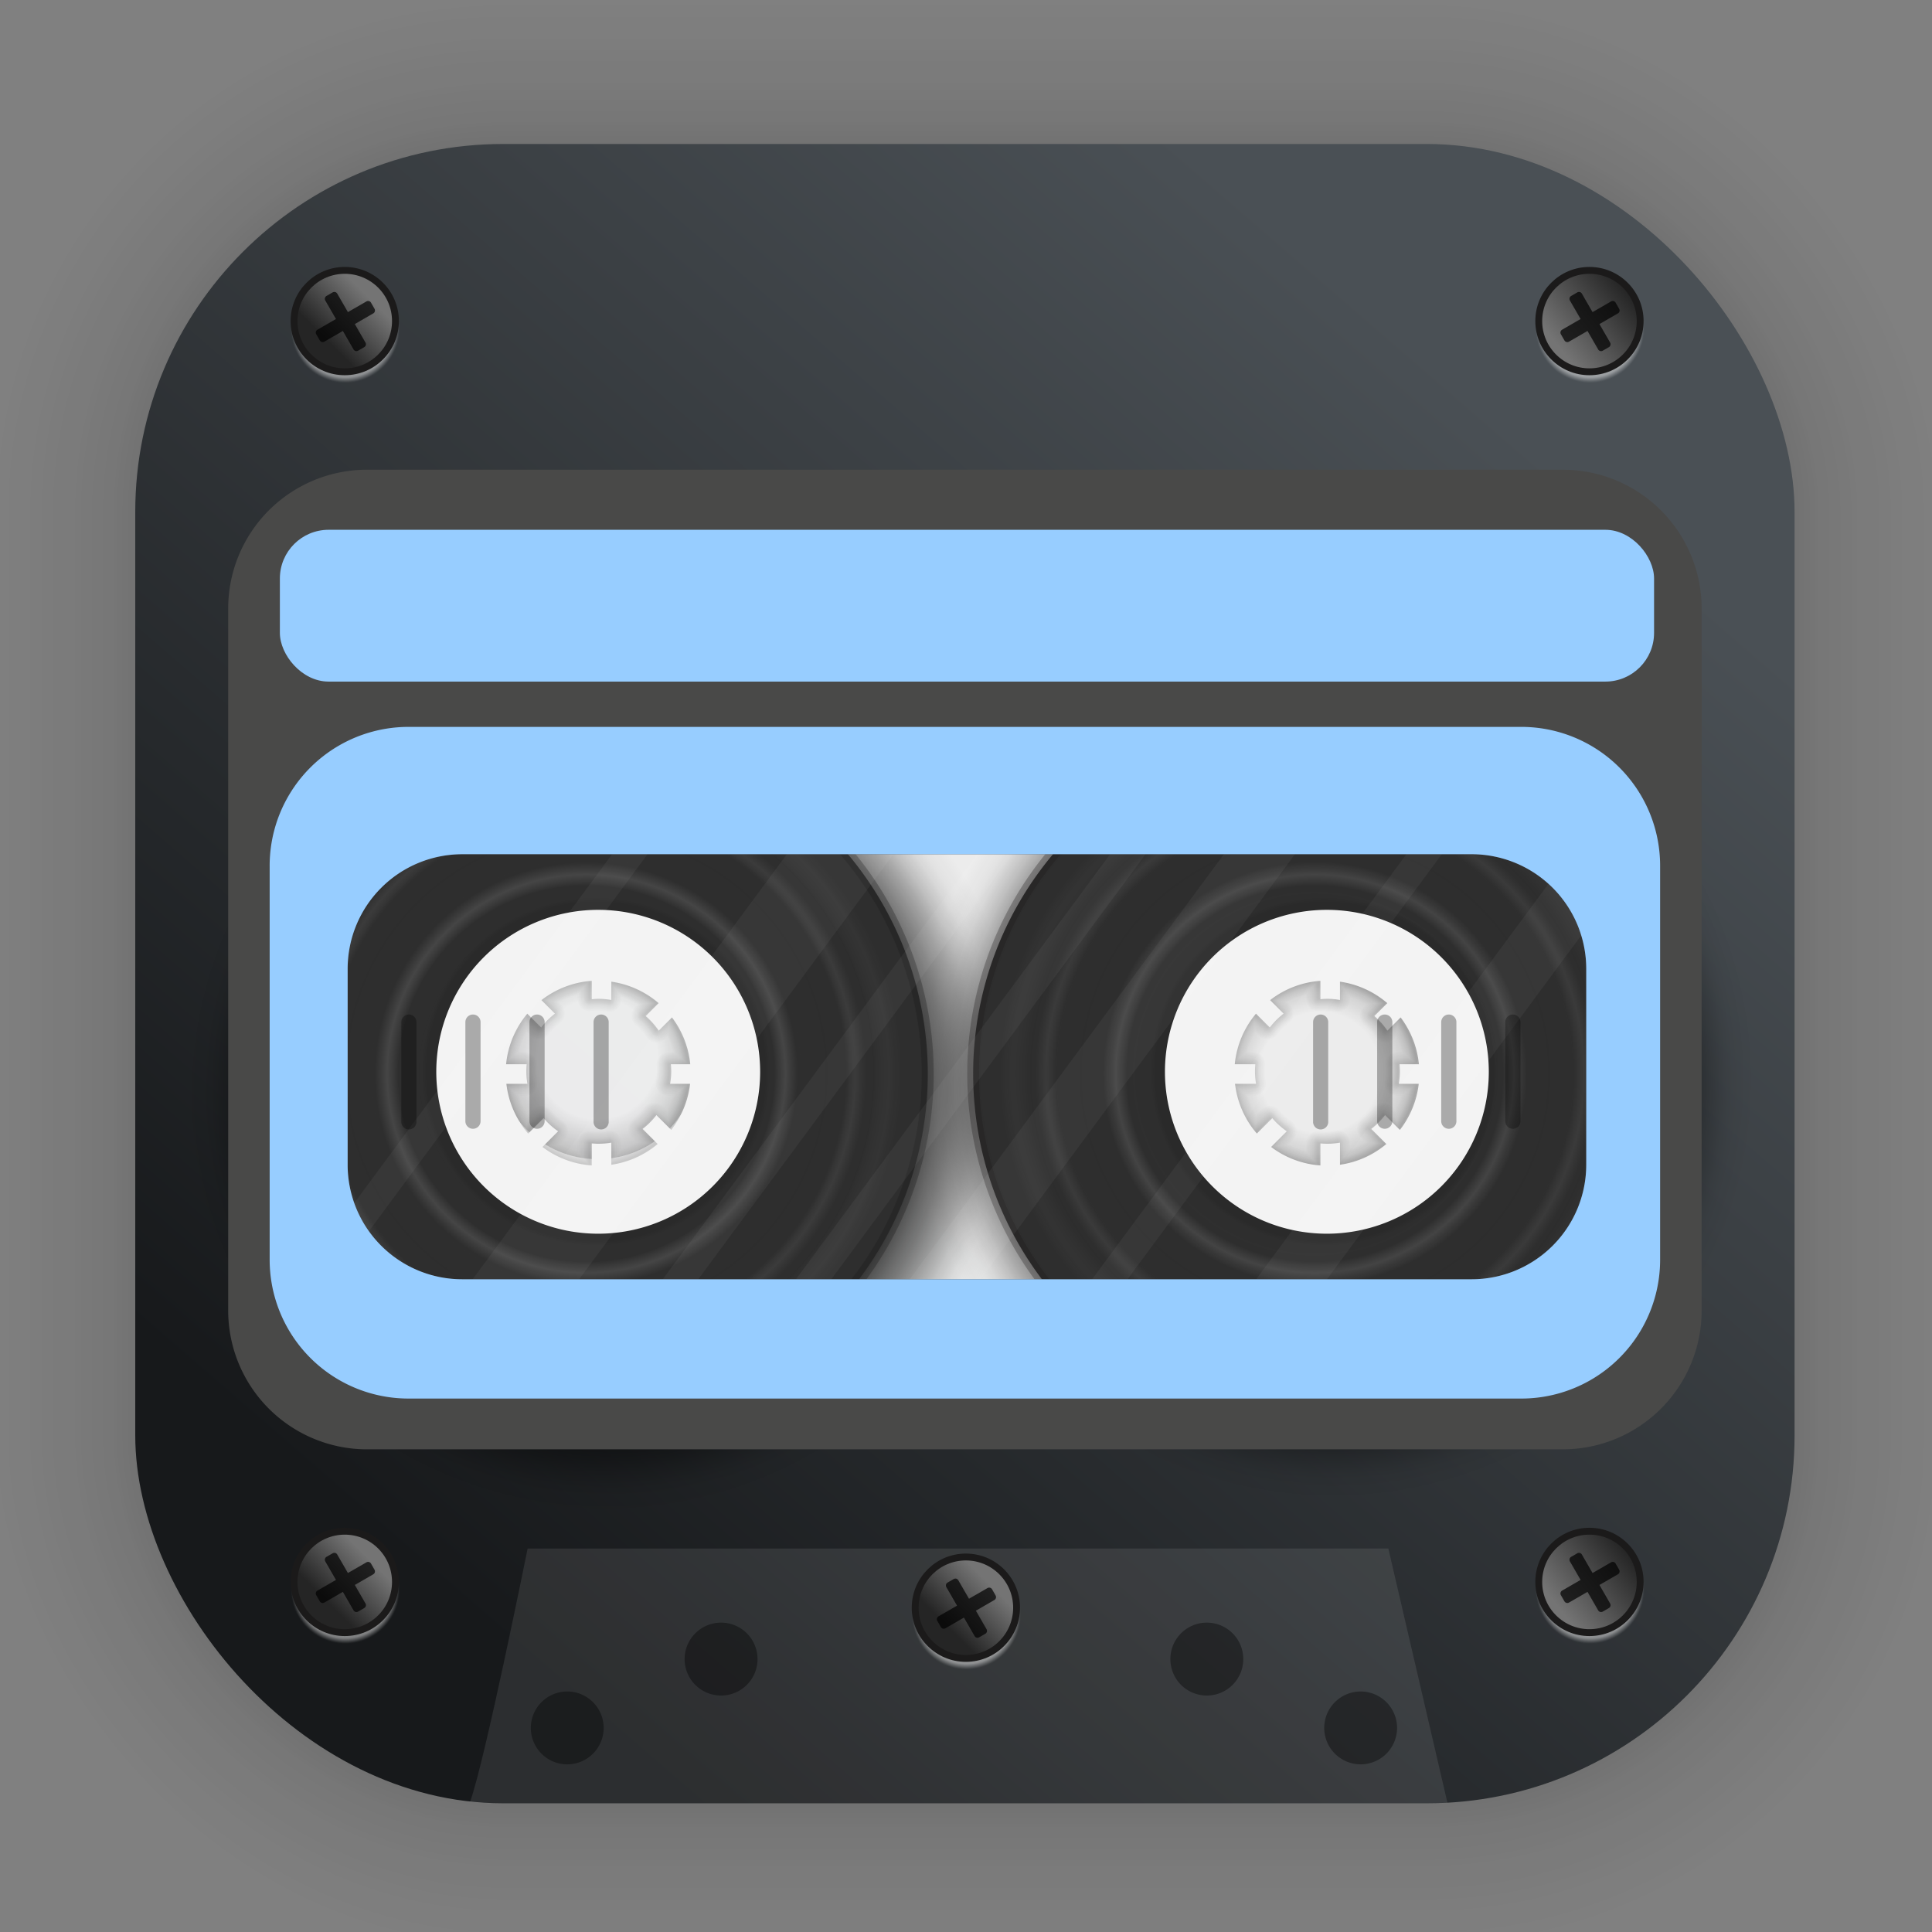 <svg xmlns="http://www.w3.org/2000/svg" xmlns:xlink="http://www.w3.org/1999/xlink" width="128" height="128" viewBox="0 0 33.867 33.867"><rect x="0" y="0" width="33.867" height="33.867" fill="#808080" stroke="none"/><defs><linearGradient xlink:href="#a" id="g" x1="26.02" y1="7.046" x2="7.86" y2="28.024" gradientUnits="userSpaceOnUse" gradientTransform="translate(-.025 .006)"/><linearGradient id="a"><stop style="stop-color:#4a5055;stop-opacity:1" offset="0"/><stop style="stop-color:#17191b;stop-opacity:1" offset="1"/></linearGradient><linearGradient id="c"><stop style="stop-color:#fff;stop-opacity:1" offset="0"/><stop offset=".884" style="stop-color:#fff;stop-opacity:.44"/><stop style="stop-color:#fff;stop-opacity:.169" offset=".944"/><stop offset=".97" style="stop-color:#fff;stop-opacity:.055"/><stop style="stop-color:#fff;stop-opacity:.027" offset=".977"/><stop offset=".984" style="stop-color:#fff;stop-opacity:.008"/><stop style="stop-color:#fff;stop-opacity:0" offset=".993"/><stop style="stop-color:#fff;stop-opacity:0" offset="1"/></linearGradient><linearGradient xlink:href="#b" id="i" x1="-20.445" y1="-21.247" x2="-24.487" y2="-18.081" gradientUnits="userSpaceOnUse"/><linearGradient id="b"><stop style="stop-color:#252525;stop-opacity:1" offset="0"/><stop style="stop-color:#747474;stop-opacity:1" offset="1"/></linearGradient><linearGradient xlink:href="#b" id="k" gradientUnits="userSpaceOnUse" x1="-22.981" y1="-17.65" x2="-20.51" y2="-20.12"/><linearGradient id="d"><stop style="stop-color:#000;stop-opacity:0" offset="0"/><stop offset=".6" style="stop-color:#000;stop-opacity:0"/><stop style="stop-color:#000;stop-opacity:.196" offset="1"/></linearGradient><linearGradient id="e"><stop offset="0" style="stop-color:#000;stop-opacity:1"/><stop style="stop-color:#000;stop-opacity:.788" offset=".716"/><stop offset=".746" style="stop-color:#000;stop-opacity:.675"/><stop style="stop-color:#000;stop-opacity:.62" offset=".763"/><stop style="stop-color:#000;stop-opacity:.545" offset=".786"/><stop offset=".807" style="stop-color:#000;stop-opacity:.486"/><stop style="stop-color:#000;stop-opacity:.298" offset=".862"/><stop style="stop-color:#000;stop-opacity:.188" offset=".89"/><stop style="stop-color:#000;stop-opacity:.082" offset=".924"/><stop style="stop-color:#000;stop-opacity:.043" offset=".943"/><stop offset=".956" style="stop-color:#000;stop-opacity:.031"/><stop offset=".961" style="stop-color:#000;stop-opacity:.027"/><stop offset=".992" style="stop-color:#000;stop-opacity:0"/><stop offset="1" style="stop-color:#000;stop-opacity:0"/></linearGradient><linearGradient id="f"><stop style="stop-color:#2e2e2e;stop-opacity:1" offset="0"/><stop offset=".135" style="stop-color:#2e2e2e;stop-opacity:.859"/><stop style="stop-color:#2e2e2e;stop-opacity:.812" offset=".179"/><stop offset=".232" style="stop-color:#2e2e2e;stop-opacity:.761"/><stop style="stop-color:#2e2e2e;stop-opacity:.706" offset=".287"/><stop style="stop-color:#2e2e2e;stop-opacity:.667" offset=".327"/><stop offset=".383" style="stop-color:#e5e5e5;stop-opacity:.612"/><stop style="stop-color:#2e2e2e;stop-opacity:.569" offset=".421"/><stop style="stop-color:#2e2e2e;stop-opacity:.549" offset=".443"/><stop style="stop-color:#2e2e2e;stop-opacity:.49" offset=".504"/><stop offset=".541" style="stop-color:#2e2e2e;stop-opacity:.451"/><stop offset=".573" style="stop-color:#dbdbdb;stop-opacity:.42"/><stop style="stop-color:#2e2e2e;stop-opacity:.384" offset=".609"/><stop offset=".639" style="stop-color:#2e2e2e;stop-opacity:.357"/><stop style="stop-color:#2e2e2e;stop-opacity:.31" offset=".686"/><stop style="stop-color:#2e2e2e;stop-opacity:.251" offset=".746"/><stop offset=".774" style="stop-color:#e5e5e5;stop-opacity:.22"/><stop offset=".806" style="stop-color:#2e2e2e;stop-opacity:.188"/><stop offset=".828" style="stop-color:#2e2e2e;stop-opacity:.169"/><stop style="stop-color:#ccc;stop-opacity:.122" offset=".873"/><stop offset=".905" style="stop-color:#2e2e2e;stop-opacity:.094"/><stop style="stop-color:#2e2e2e;stop-opacity:.055" offset=".941"/><stop style="stop-color:#2e2e2e;stop-opacity:0" offset="1"/></linearGradient><linearGradient xlink:href="#b" id="w" gradientUnits="userSpaceOnUse" x1="-22.981" y1="-17.65" x2="-20.51" y2="-20.12"/><linearGradient xlink:href="#b" id="o" gradientUnits="userSpaceOnUse" x1="-22.981" y1="-17.65" x2="-20.51" y2="-20.12"/><linearGradient xlink:href="#b" id="m" gradientUnits="userSpaceOnUse" x1="-20.445" y1="-21.247" x2="-24.487" y2="-18.081"/><radialGradient xlink:href="#c" id="h" cx="-22.537" cy="-19.381" fx="-22.537" fy="-19.381" r="3.152" gradientUnits="userSpaceOnUse" gradientTransform="translate(.438 .785) scale(1.018)"/><radialGradient xlink:href="#c" id="j" gradientUnits="userSpaceOnUse" gradientTransform="translate(.438 .785) scale(1.018)" cx="-22.537" cy="-19.381" fx="-22.537" fy="-19.381" r="3.152"/><radialGradient xlink:href="#c" id="l" gradientUnits="userSpaceOnUse" gradientTransform="translate(.438 .785) scale(1.018)" cx="-22.537" cy="-19.381" fx="-22.537" fy="-19.381" r="3.152"/><radialGradient xlink:href="#c" id="n" gradientUnits="userSpaceOnUse" gradientTransform="translate(.438 .785) scale(1.018)" cx="-22.537" cy="-19.381" fx="-22.537" fy="-19.381" r="3.152"/><radialGradient xlink:href="#d" id="p" gradientUnits="userSpaceOnUse" cx="10.856" cy="17.245" fx="10.856" fy="17.245" r="1.756" gradientTransform="translate(12.283 1.55)"/><radialGradient xlink:href="#d" id="q" cx="10.856" cy="17.245" fx="10.856" fy="17.245" r="1.756" gradientUnits="userSpaceOnUse" gradientTransform="translate(-.38 1.318)"/><radialGradient xlink:href="#e" id="r" gradientUnits="userSpaceOnUse" gradientTransform="translate(18.97 -5.156) scale(2.913)" cx="24.249" cy="24.25" fx="24.249" fy="24.25" r="9.633"/><radialGradient xlink:href="#e" id="s" gradientUnits="userSpaceOnUse" gradientTransform="translate(-7.699 -1.075) scale(.771)" cx="24.249" cy="24.25" fx="24.249" fy="24.25" r="9.633"/><radialGradient xlink:href="#f" id="t" cx="100.047" cy="-16.228" fx="100.047" fy="-16.228" r="29.308" gradientUnits="userSpaceOnUse" gradientTransform="scale(3.78)"/><radialGradient xlink:href="#f" id="u" gradientUnits="userSpaceOnUse" gradientTransform="scale(3.78)" cx="100.047" cy="-16.228" fx="100.047" fy="-16.228" r="29.308"/><radialGradient xlink:href="#c" id="v" gradientUnits="userSpaceOnUse" gradientTransform="translate(.438 .785) scale(1.018)" cx="-22.537" cy="-19.381" fx="-22.537" fy="-19.381" r="3.152"/></defs><g transform="translate(-65.774 -37.197) scale(.976)" style="opacity:.297"><rect style="fill:none;fill-opacity:1;stroke:#000;stroke-width:.1;stroke-linecap:round;stroke-linejoin:round;stroke-miterlimit:4;stroke-dasharray:none;stroke-opacity:.02" width="29.811" height="29.811" x="69.84" y="40.71" rx="6.61" ry="6.61"/><rect ry="6.61" rx="6.61" y="40.71" x="69.84" height="29.811" width="29.811" style="fill:none;fill-opacity:1;stroke:#000;stroke-width:.2;stroke-linecap:round;stroke-linejoin:round;stroke-miterlimit:4;stroke-dasharray:none;stroke-opacity:.02"/><rect style="fill:none;fill-opacity:1;stroke:#000;stroke-width:.3;stroke-linecap:round;stroke-linejoin:round;stroke-miterlimit:4;stroke-dasharray:none;stroke-opacity:.02" width="29.811" height="29.811" x="69.84" y="40.71" rx="6.61" ry="6.61"/><rect ry="6.61" rx="6.61" y="40.71" x="69.84" height="29.811" width="29.811" style="fill:none;fill-opacity:1;stroke:#000;stroke-width:.4;stroke-linecap:round;stroke-linejoin:round;stroke-miterlimit:4;stroke-dasharray:none;stroke-opacity:.02"/><rect style="fill:none;fill-opacity:1;stroke:#000;stroke-width:.5;stroke-linecap:round;stroke-linejoin:round;stroke-miterlimit:4;stroke-dasharray:none;stroke-opacity:.02" width="29.811" height="29.811" x="69.84" y="40.71" rx="6.61" ry="6.61"/><rect ry="6.61" rx="6.61" y="40.71" x="69.84" height="29.811" width="29.811" style="fill:none;fill-opacity:1;stroke:#000;stroke-width:.6;stroke-linecap:round;stroke-linejoin:round;stroke-miterlimit:4;stroke-dasharray:none;stroke-opacity:.02"/><rect style="fill:none;fill-opacity:1;stroke:#000;stroke-width:.7;stroke-linecap:round;stroke-linejoin:round;stroke-miterlimit:4;stroke-dasharray:none;stroke-opacity:.02" width="29.811" height="29.811" x="69.84" y="40.71" rx="6.61" ry="6.61"/><rect ry="6.61" rx="6.61" y="40.71" x="69.84" height="29.811" width="29.811" style="fill:none;fill-opacity:1;stroke:#000;stroke-width:.8;stroke-linecap:round;stroke-linejoin:round;stroke-miterlimit:4;stroke-dasharray:none;stroke-opacity:.02"/><rect style="fill:none;fill-opacity:1;stroke:#000;stroke-width:1;stroke-linecap:round;stroke-linejoin:round;stroke-miterlimit:4;stroke-dasharray:none;stroke-opacity:.02" width="29.811" height="29.811" x="69.84" y="40.71" rx="6.61" ry="6.61"/><rect ry="6.61" rx="6.61" y="40.71" x="69.84" height="29.811" width="29.811" style="fill:none;fill-opacity:1;stroke:#000;stroke-width:1.2;stroke-linecap:round;stroke-linejoin:round;stroke-miterlimit:4;stroke-dasharray:none;stroke-opacity:.02"/><rect style="fill:none;fill-opacity:1;stroke:#000;stroke-width:1.4;stroke-linecap:round;stroke-linejoin:round;stroke-miterlimit:4;stroke-dasharray:none;stroke-opacity:.02" width="29.811" height="29.811" x="69.84" y="40.71" rx="6.61" ry="6.61"/><rect ry="6.61" rx="6.61" y="40.71" x="69.84" height="29.811" width="29.811" style="fill:none;fill-opacity:1;stroke:#000;stroke-width:1.6;stroke-linecap:round;stroke-linejoin:round;stroke-miterlimit:4;stroke-dasharray:none;stroke-opacity:.02"/><rect style="fill:none;fill-opacity:1;stroke:#000;stroke-width:1.8;stroke-linecap:round;stroke-linejoin:round;stroke-miterlimit:4;stroke-dasharray:none;stroke-opacity:.02" width="29.811" height="29.811" x="69.84" y="40.71" rx="6.61" ry="6.61"/><rect ry="6.61" rx="6.61" y="40.71" x="69.84" height="29.811" width="29.811" style="fill:none;fill-opacity:1;stroke:#000;stroke-width:2;stroke-linecap:round;stroke-linejoin:round;stroke-miterlimit:4;stroke-dasharray:none;stroke-opacity:.02"/><rect style="fill:none;fill-opacity:1;stroke:#000;stroke-width:2.2;stroke-linecap:round;stroke-linejoin:round;stroke-miterlimit:4;stroke-dasharray:none;stroke-opacity:.02" width="29.811" height="29.811" x="69.84" y="40.71" rx="6.61" ry="6.61"/><rect ry="6.61" rx="6.61" y="40.71" x="69.84" height="29.811" width="29.811" style="fill:none;fill-opacity:1;stroke:#000;stroke-width:2.6;stroke-linecap:round;stroke-linejoin:round;stroke-miterlimit:4;stroke-dasharray:none;stroke-opacity:.02"/><rect style="fill:none;fill-opacity:1;stroke:#000;stroke-width:3;stroke-linecap:round;stroke-linejoin:round;stroke-miterlimit:4;stroke-dasharray:none;stroke-opacity:.02" width="29.811" height="29.811" x="69.84" y="40.71" rx="6.61" ry="6.61"/><rect ry="6.61" rx="6.61" y="40.71" x="69.84" height="29.811" width="29.811" style="fill:none;fill-opacity:1;stroke:#000;stroke-width:3.4;stroke-linecap:round;stroke-linejoin:round;stroke-miterlimit:4;stroke-dasharray:none;stroke-opacity:.02"/><rect style="fill:none;fill-opacity:1;stroke:#000;stroke-width:3.8;stroke-linecap:round;stroke-linejoin:round;stroke-miterlimit:4;stroke-dasharray:none;stroke-opacity:.02" width="29.811" height="29.811" x="69.84" y="40.71" rx="6.61" ry="6.61"/><rect ry="6.61" rx="6.61" y="40.71" x="69.84" height="29.811" width="29.811" style="fill:none;fill-opacity:1;stroke:#000;stroke-width:4.2;stroke-linecap:round;stroke-linejoin:round;stroke-miterlimit:4;stroke-dasharray:none;stroke-opacity:.02"/><rect style="fill:none;fill-opacity:1;stroke:#000;stroke-width:4.6;stroke-linecap:round;stroke-linejoin:round;stroke-miterlimit:4;stroke-dasharray:none;stroke-opacity:.02" width="29.811" height="29.811" x="69.84" y="40.71" rx="6.61" ry="6.61"/><rect ry="6.61" rx="6.61" y="40.71" x="69.84" height="29.811" width="29.811" style="fill:none;fill-opacity:1;stroke:#000;stroke-width:5;stroke-linecap:round;stroke-linejoin:round;stroke-miterlimit:4;stroke-dasharray:none;stroke-opacity:.02"/></g><rect style="fill:url(#g);fill-opacity:1;stroke-width:2.688;stroke-linecap:round;stroke-linejoin:round" width="29.087" height="29.087" x="2.371" y="2.524" rx="6.449" ry="6.449"/><g transform="translate(34.646 11.462) scale(.301)"><path style="color:#000;font-style:normal;font-variant:normal;font-weight:400;font-stretch:normal;font-size:medium;line-height:normal;font-family:sans-serif;font-variant-ligatures:normal;font-variant-position:normal;font-variant-caps:normal;font-variant-numeric:normal;font-variant-alternates:normal;font-feature-settings:normal;text-indent:0;text-align:start;text-decoration:none;text-decoration-line:none;text-decoration-style:solid;text-decoration-color:#000;letter-spacing:normal;word-spacing:normal;text-transform:none;writing-mode:lr-tb;direction:ltr;text-orientation:mixed;dominant-baseline:auto;baseline-shift:baseline;text-anchor:start;white-space:normal;shape-padding:0;clip-rule:nonzero;display:inline;overflow:visible;visibility:visible;opacity:1;isolation:auto;mix-blend-mode:normal;color-interpolation:sRGB;color-interpolation-filters:linearRGB;solid-color:#000;solid-opacity:1;vector-effect:none;fill:url(#h);fill-opacity:1;fill-rule:nonzero;stroke:none;stroke-width:.407;stroke-linecap:round;stroke-linejoin:round;stroke-miterlimit:4;stroke-dasharray:none;stroke-dashoffset:0;stroke-opacity:1;color-rendering:auto;image-rendering:auto;shape-rendering:auto;text-rendering:auto;enable-background:accumulate" d="M-22.503-22.152a3.211 3.211 0 0 0-3.209 3.209 3.211 3.211 0 0 0 3.209 3.209 3.211 3.211 0 0 0 3.209-3.21 3.211 3.211 0 0 0-3.21-3.208z"/><circle style="opacity:1;fill:url(#i);fill-opacity:1;stroke:#1b1a1a;stroke-width:.4;stroke-linecap:round;stroke-linejoin:round;stroke-miterlimit:4;stroke-dasharray:none;stroke-opacity:1" cx="-22.537" cy="-19.381" r="2.953"/></g><path d="M25.048 5.02a.197.197 0 0 0-.074.025l-.357.206a.195.195 0 0 0-.072.267l.622 1.077-1.077.622a.195.195 0 0 0-.071.267l.206.357a.195.195 0 0 0 .267.072l1.077-.622.621 1.076a.195.195 0 0 0 .268.072l.357-.206a.195.195 0 0 0 .07-.267l-.62-1.077 1.076-.622a.195.195 0 0 0 .071-.266l-.205-.358a.195.195 0 0 0-.267-.071l-1.077.621-.622-1.076a.195.195 0 0 0-.193-.097z" style="opacity:1;fill:#000;fill-opacity:.71;stroke:none;stroke-width:.4;stroke-linecap:round;stroke-linejoin:round;stroke-miterlimit:4;stroke-dasharray:none;stroke-opacity:1" transform="translate(20.132 3.607) scale(.301)"/><g transform="translate(12.827 11.462) scale(.301)"><path d="M-22.503-22.152a3.211 3.211 0 0 0-3.209 3.209 3.211 3.211 0 0 0 3.209 3.209 3.211 3.211 0 0 0 3.209-3.21 3.211 3.211 0 0 0-3.21-3.208z" style="color:#000;font-style:normal;font-variant:normal;font-weight:400;font-stretch:normal;font-size:medium;line-height:normal;font-family:sans-serif;font-variant-ligatures:normal;font-variant-position:normal;font-variant-caps:normal;font-variant-numeric:normal;font-variant-alternates:normal;font-feature-settings:normal;text-indent:0;text-align:start;text-decoration:none;text-decoration-line:none;text-decoration-style:solid;text-decoration-color:#000;letter-spacing:normal;word-spacing:normal;text-transform:none;writing-mode:lr-tb;direction:ltr;text-orientation:mixed;dominant-baseline:auto;baseline-shift:baseline;text-anchor:start;white-space:normal;shape-padding:0;clip-rule:nonzero;display:inline;overflow:visible;visibility:visible;opacity:1;isolation:auto;mix-blend-mode:normal;color-interpolation:sRGB;color-interpolation-filters:linearRGB;solid-color:#000;solid-opacity:1;vector-effect:none;fill:url(#j);fill-opacity:1;fill-rule:nonzero;stroke:none;stroke-width:.407;stroke-linecap:round;stroke-linejoin:round;stroke-miterlimit:4;stroke-dasharray:none;stroke-dashoffset:0;stroke-opacity:1;color-rendering:auto;image-rendering:auto;shape-rendering:auto;text-rendering:auto;enable-background:accumulate"/><circle r="2.953" cy="-19.381" cx="-22.537" style="opacity:1;fill:url(#k);fill-opacity:1;stroke:#1b1a1a;stroke-width:.4;stroke-linecap:round;stroke-linejoin:round;stroke-miterlimit:4;stroke-dasharray:none;stroke-opacity:1"/></g><path style="opacity:1;fill:#000;fill-opacity:.71;stroke:none;stroke-width:.4;stroke-linecap:round;stroke-linejoin:round;stroke-miterlimit:4;stroke-dasharray:none;stroke-opacity:1" d="M25.048 5.02a.197.197 0 0 0-.074.025l-.357.206a.195.195 0 0 0-.072.267l.622 1.077-1.077.622a.195.195 0 0 0-.071.267l.206.357a.195.195 0 0 0 .267.072l1.077-.622.621 1.076a.195.195 0 0 0 .268.072l.357-.206a.195.195 0 0 0 .07-.267l-.62-1.077 1.076-.622a.195.195 0 0 0 .071-.266l-.205-.358a.195.195 0 0 0-.267-.071l-1.077.621-.622-1.076a.195.195 0 0 0-.193-.097z" transform="translate(-1.686 3.607) scale(.301)"/><g transform="translate(34.646 33.564) scale(.301)"><path d="M-22.503-22.152a3.211 3.211 0 0 0-3.209 3.209 3.211 3.211 0 0 0 3.209 3.209 3.211 3.211 0 0 0 3.209-3.21 3.211 3.211 0 0 0-3.21-3.208z" style="color:#000;font-style:normal;font-variant:normal;font-weight:400;font-stretch:normal;font-size:medium;line-height:normal;font-family:sans-serif;font-variant-ligatures:normal;font-variant-position:normal;font-variant-caps:normal;font-variant-numeric:normal;font-variant-alternates:normal;font-feature-settings:normal;text-indent:0;text-align:start;text-decoration:none;text-decoration-line:none;text-decoration-style:solid;text-decoration-color:#000;letter-spacing:normal;word-spacing:normal;text-transform:none;writing-mode:lr-tb;direction:ltr;text-orientation:mixed;dominant-baseline:auto;baseline-shift:baseline;text-anchor:start;white-space:normal;shape-padding:0;clip-rule:nonzero;display:inline;overflow:visible;visibility:visible;opacity:1;isolation:auto;mix-blend-mode:normal;color-interpolation:sRGB;color-interpolation-filters:linearRGB;solid-color:#000;solid-opacity:1;vector-effect:none;fill:url(#l);fill-opacity:1;fill-rule:nonzero;stroke:none;stroke-width:.407;stroke-linecap:round;stroke-linejoin:round;stroke-miterlimit:4;stroke-dasharray:none;stroke-dashoffset:0;stroke-opacity:1;color-rendering:auto;image-rendering:auto;shape-rendering:auto;text-rendering:auto;enable-background:accumulate"/><circle r="2.953" cy="-19.381" cx="-22.537" style="opacity:1;fill:url(#m);fill-opacity:1;stroke:#1b1a1a;stroke-width:.4;stroke-linecap:round;stroke-linejoin:round;stroke-miterlimit:4;stroke-dasharray:none;stroke-opacity:1"/></g><path style="opacity:1;fill:#000;fill-opacity:.71;stroke:none;stroke-width:.4;stroke-linecap:round;stroke-linejoin:round;stroke-miterlimit:4;stroke-dasharray:none;stroke-opacity:1" d="M25.048 5.02a.197.197 0 0 0-.074.025l-.357.206a.195.195 0 0 0-.072.267l.622 1.077-1.077.622a.195.195 0 0 0-.071.267l.206.357a.195.195 0 0 0 .267.072l1.077-.622.621 1.076a.195.195 0 0 0 .268.072l.357-.206a.195.195 0 0 0 .07-.267l-.62-1.077 1.076-.622a.195.195 0 0 0 .071-.266l-.205-.358a.195.195 0 0 0-.267-.071l-1.077.621-.622-1.076a.195.195 0 0 0-.193-.097z" transform="translate(20.132 25.71) scale(.301)"/><g transform="translate(12.827 33.564) scale(.301)"><path style="color:#000;font-style:normal;font-variant:normal;font-weight:400;font-stretch:normal;font-size:medium;line-height:normal;font-family:sans-serif;font-variant-ligatures:normal;font-variant-position:normal;font-variant-caps:normal;font-variant-numeric:normal;font-variant-alternates:normal;font-feature-settings:normal;text-indent:0;text-align:start;text-decoration:none;text-decoration-line:none;text-decoration-style:solid;text-decoration-color:#000;letter-spacing:normal;word-spacing:normal;text-transform:none;writing-mode:lr-tb;direction:ltr;text-orientation:mixed;dominant-baseline:auto;baseline-shift:baseline;text-anchor:start;white-space:normal;shape-padding:0;clip-rule:nonzero;display:inline;overflow:visible;visibility:visible;opacity:1;isolation:auto;mix-blend-mode:normal;color-interpolation:sRGB;color-interpolation-filters:linearRGB;solid-color:#000;solid-opacity:1;vector-effect:none;fill:url(#n);fill-opacity:1;fill-rule:nonzero;stroke:none;stroke-width:.407;stroke-linecap:round;stroke-linejoin:round;stroke-miterlimit:4;stroke-dasharray:none;stroke-dashoffset:0;stroke-opacity:1;color-rendering:auto;image-rendering:auto;shape-rendering:auto;text-rendering:auto;enable-background:accumulate" d="M-22.503-22.152a3.211 3.211 0 0 0-3.209 3.209 3.211 3.211 0 0 0 3.209 3.209 3.211 3.211 0 0 0 3.209-3.21 3.211 3.211 0 0 0-3.21-3.208z"/><circle style="opacity:1;fill:url(#o);fill-opacity:1;stroke:#1b1a1a;stroke-width:.4;stroke-linecap:round;stroke-linejoin:round;stroke-miterlimit:4;stroke-dasharray:none;stroke-opacity:1" cx="-22.537" cy="-19.381" r="2.953"/></g><path d="M25.048 5.02a.197.197 0 0 0-.074.025l-.357.206a.195.195 0 0 0-.072.267l.622 1.077-1.077.622a.195.195 0 0 0-.071.267l.206.357a.195.195 0 0 0 .267.072l1.077-.622.621 1.076a.195.195 0 0 0 .268.072l.357-.206a.195.195 0 0 0 .07-.267l-.62-1.077 1.076-.622a.195.195 0 0 0 .071-.266l-.205-.358a.195.195 0 0 0-.267-.071l-1.077.621-.622-1.076a.195.195 0 0 0-.193-.097z" style="opacity:1;fill:#000;fill-opacity:.71;stroke:none;stroke-width:.4;stroke-linecap:round;stroke-linejoin:round;stroke-miterlimit:4;stroke-dasharray:none;stroke-opacity:1" transform="translate(-1.686 25.71) scale(.301)"/><rect style="opacity:1;fill:#f3f3f3;fill-opacity:.962;stroke:none;stroke-width:1;stroke-linecap:round;stroke-linejoin:round;stroke-miterlimit:4;stroke-dasharray:none;stroke-opacity:1" width="25.118" height="11.313" x="4.587" y="12.018" rx=".239" ry=".239"/><circle r="1.756" cy="18.796" cx="23.14" style="opacity:1;fill:url(#p);fill-opacity:1;stroke:none;stroke-width:1;stroke-linecap:round;stroke-linejoin:round;stroke-miterlimit:4;stroke-dasharray:none;stroke-opacity:1"/><circle style="opacity:1;fill:url(#q);fill-opacity:1;stroke:none;stroke-width:1;stroke-linecap:round;stroke-linejoin:round;stroke-miterlimit:4;stroke-dasharray:none;stroke-opacity:1" cx="10.476" cy="18.564" r="1.756"/><path transform="translate(-.38 1.567) scale(.265)" d="M89.61 37.422a28.062 28.062 0 0 0-28.063 28.062 28.062 28.062 0 0 0 28.062 28.063 28.062 28.062 0 0 0 28.06-28.063 28.062 28.062 0 0 0-28.06-28.062zm-1.243 17.476a10.05 10.05 0 0 1 10.051 10.05 10.05 10.05 0 0 1-10.05 10.05 10.05 10.05 0 0 1-10.052-10.05 10.05 10.05 0 0 1 10.051-10.05Z" style="opacity:1;fill:url(#r);fill-opacity:1;stroke-width:6.629"/><path style="opacity:1;fill:url(#s);fill-opacity:1;stroke-width:1.754" d="M10.991 10.19a7.425 7.425 0 0 0-7.425 7.425 7.425 7.425 0 0 0 7.425 7.425 7.425 7.425 0 0 0 7.425-7.425 7.425 7.425 0 0 0-7.425-7.425zm-.328 4.624a2.66 2.66 0 0 1 2.659 2.659 2.66 2.66 0 0 1-2.66 2.66 2.66 2.66 0 0 1-2.659-2.66 2.66 2.66 0 0 1 2.66-2.659z" transform="translate(-.38 1.567)"/><path style="opacity:1;fill:#2e2e2e;fill-opacity:1;stroke:none;stroke-width:3.78;stroke-linecap:round;stroke-linejoin:round;stroke-miterlimit:4;stroke-dasharray:none;stroke-opacity:1" d="M378.129-170.213A108.88 108.88 0 0 0 269.25-61.332 108.88 108.88 0 0 0 378.129 47.547a108.88 108.88 0 0 0 108.88-108.879 108.88 108.88 0 0 0-108.88-108.88Zm-2.852 65.348A42.667 42.667 0 0 1 417.943-62.2a42.667 42.667 0 0 1-42.666 42.668A42.667 42.667 0 0 1 332.611-62.2a42.667 42.667 0 0 1 42.666-42.666z" transform="translate(2.25 22.195) scale(.055)"/><path style="opacity:.301;fill:url(#t);fill-opacity:1;stroke:#1b1a1a;stroke-width:3.78;stroke-linecap:round;stroke-linejoin:round;stroke-miterlimit:4;stroke-dasharray:none;stroke-opacity:1" d="M378.129-170.213A108.88 108.88 0 0 0 269.25-61.332 108.88 108.88 0 0 0 378.129 47.547a108.88 108.88 0 0 0 108.88-108.879 108.88 108.88 0 0 0-108.88-108.88Zm-.955 68.762a41.15 41.15 0 0 1 41.148 41.148 41.15 41.15 0 0 1-41.148 41.15 41.15 41.15 0 0 1-41.15-41.15 41.15 41.15 0 0 1 41.15-41.148z" transform="translate(2.25 22.195) scale(.055)"/><path d="M15.753-34.449A13.517 13.517 0 0 0 2.236-20.932 13.517 13.517 0 0 0 15.753-7.415 13.517 13.517 0 0 0 29.27-20.932a13.517 13.517 0 0 0-13.517-13.517Zm-.538 5.927v1.534a6.049 6.049 0 0 1 .585-.035 6.049 6.049 0 0 1 1.047.098v-1.528a7.727 7.727 0 0 1 3.949 1.79l-1.08 1.08a6.049 6.049 0 0 1 1.088 1.22l1.107-1.106a7.727 7.727 0 0 1 1.525 3.91h-1.621a6.049 6.049 0 0 1 .034.585 6.049 6.049 0 0 1-.097 1.047h1.671a7.727 7.727 0 0 1-1.575 3.847l-1.238-1.238a6.049 6.049 0 0 1-1.152 1.156l1.26 1.26a7.727 7.727 0 0 1-3.871 1.73v-1.845a6.049 6.049 0 0 1-1.047.092 6.049 6.049 0 0 1-.585-.029v1.84a7.727 7.727 0 0 1-4.116-1.543l1.31-1.31a6.049 6.049 0 0 1-1.213-1.095l-1.288 1.287a7.727 7.727 0 0 1-1.821-4.152h1.757a6.049 6.049 0 0 1-.092-1.047 6.049 6.049 0 0 1 .029-.585H8.063a7.727 7.727 0 0 1 1.774-4.224l1.153 1.153a6.049 6.049 0 0 1 1.153-1.155l-1.127-1.128a7.727 7.727 0 0 1 4.199-1.609z" style="opacity:1;fill:none;fill-opacity:.891;stroke:#1b1a1a;stroke-width:.1;stroke-linecap:round;stroke-linejoin:round;stroke-miterlimit:4;stroke-dasharray:none;stroke-opacity:.012" transform="translate(19.912 23.18) scale(.21)"/><path style="opacity:1;fill:none;fill-opacity:.891;stroke:#1b1a1a;stroke-width:.2;stroke-linecap:round;stroke-linejoin:round;stroke-miterlimit:4;stroke-dasharray:none;stroke-opacity:.012" d="M15.753-34.449A13.517 13.517 0 0 0 2.236-20.932 13.517 13.517 0 0 0 15.753-7.415 13.517 13.517 0 0 0 29.27-20.932a13.517 13.517 0 0 0-13.517-13.517Zm-.538 5.927v1.534a6.049 6.049 0 0 1 .585-.035 6.049 6.049 0 0 1 1.047.098v-1.528a7.727 7.727 0 0 1 3.949 1.79l-1.08 1.08a6.049 6.049 0 0 1 1.088 1.22l1.107-1.106a7.727 7.727 0 0 1 1.525 3.91h-1.621a6.049 6.049 0 0 1 .034.585 6.049 6.049 0 0 1-.097 1.047h1.671a7.727 7.727 0 0 1-1.575 3.847l-1.238-1.238a6.049 6.049 0 0 1-1.152 1.156l1.26 1.26a7.727 7.727 0 0 1-3.871 1.73v-1.845a6.049 6.049 0 0 1-1.047.092 6.049 6.049 0 0 1-.585-.029v1.84a7.727 7.727 0 0 1-4.116-1.543l1.31-1.31a6.049 6.049 0 0 1-1.213-1.095l-1.288 1.287a7.727 7.727 0 0 1-1.821-4.152h1.757a6.049 6.049 0 0 1-.092-1.047 6.049 6.049 0 0 1 .029-.585H8.063a7.727 7.727 0 0 1 1.774-4.224l1.153 1.153a6.049 6.049 0 0 1 1.153-1.155l-1.127-1.128a7.727 7.727 0 0 1 4.199-1.609z" transform="translate(19.912 23.18) scale(.21)"/><path d="M15.753-34.449A13.517 13.517 0 0 0 2.236-20.932 13.517 13.517 0 0 0 15.753-7.415 13.517 13.517 0 0 0 29.27-20.932a13.517 13.517 0 0 0-13.517-13.517Zm-.538 5.927v1.534a6.049 6.049 0 0 1 .585-.035 6.049 6.049 0 0 1 1.047.098v-1.528a7.727 7.727 0 0 1 3.949 1.79l-1.08 1.08a6.049 6.049 0 0 1 1.088 1.22l1.107-1.106a7.727 7.727 0 0 1 1.525 3.91h-1.621a6.049 6.049 0 0 1 .034.585 6.049 6.049 0 0 1-.097 1.047h1.671a7.727 7.727 0 0 1-1.575 3.847l-1.238-1.238a6.049 6.049 0 0 1-1.152 1.156l1.26 1.26a7.727 7.727 0 0 1-3.871 1.73v-1.845a6.049 6.049 0 0 1-1.047.092 6.049 6.049 0 0 1-.585-.029v1.84a7.727 7.727 0 0 1-4.116-1.543l1.31-1.31a6.049 6.049 0 0 1-1.213-1.095l-1.288 1.287a7.727 7.727 0 0 1-1.821-4.152h1.757a6.049 6.049 0 0 1-.092-1.047 6.049 6.049 0 0 1 .029-.585H8.063a7.727 7.727 0 0 1 1.774-4.224l1.153 1.153a6.049 6.049 0 0 1 1.153-1.155l-1.127-1.128a7.727 7.727 0 0 1 4.199-1.609z" style="opacity:1;fill:none;fill-opacity:.891;stroke:#1b1a1a;stroke-width:.3;stroke-linecap:round;stroke-linejoin:round;stroke-miterlimit:4;stroke-dasharray:none;stroke-opacity:.012" transform="translate(19.912 23.18) scale(.21)"/><path style="opacity:1;fill:none;fill-opacity:.891;stroke:#1b1a1a;stroke-width:.4;stroke-linecap:round;stroke-linejoin:round;stroke-miterlimit:4;stroke-dasharray:none;stroke-opacity:.012" d="M15.753-34.449A13.517 13.517 0 0 0 2.236-20.932 13.517 13.517 0 0 0 15.753-7.415 13.517 13.517 0 0 0 29.27-20.932a13.517 13.517 0 0 0-13.517-13.517Zm-.538 5.927v1.534a6.049 6.049 0 0 1 .585-.035 6.049 6.049 0 0 1 1.047.098v-1.528a7.727 7.727 0 0 1 3.949 1.79l-1.08 1.08a6.049 6.049 0 0 1 1.088 1.22l1.107-1.106a7.727 7.727 0 0 1 1.525 3.91h-1.621a6.049 6.049 0 0 1 .034.585 6.049 6.049 0 0 1-.097 1.047h1.671a7.727 7.727 0 0 1-1.575 3.847l-1.238-1.238a6.049 6.049 0 0 1-1.152 1.156l1.26 1.26a7.727 7.727 0 0 1-3.871 1.73v-1.845a6.049 6.049 0 0 1-1.047.092 6.049 6.049 0 0 1-.585-.029v1.84a7.727 7.727 0 0 1-4.116-1.543l1.31-1.31a6.049 6.049 0 0 1-1.213-1.095l-1.288 1.287a7.727 7.727 0 0 1-1.821-4.152h1.757a6.049 6.049 0 0 1-.092-1.047 6.049 6.049 0 0 1 .029-.585H8.063a7.727 7.727 0 0 1 1.774-4.224l1.153 1.153a6.049 6.049 0 0 1 1.153-1.155l-1.127-1.128a7.727 7.727 0 0 1 4.199-1.609z" transform="translate(19.912 23.18) scale(.21)"/><path d="M15.753-34.449A13.517 13.517 0 0 0 2.236-20.932 13.517 13.517 0 0 0 15.753-7.415 13.517 13.517 0 0 0 29.27-20.932a13.517 13.517 0 0 0-13.517-13.517Zm-.538 5.927v1.534a6.049 6.049 0 0 1 .585-.035 6.049 6.049 0 0 1 1.047.098v-1.528a7.727 7.727 0 0 1 3.949 1.79l-1.08 1.08a6.049 6.049 0 0 1 1.088 1.22l1.107-1.106a7.727 7.727 0 0 1 1.525 3.91h-1.621a6.049 6.049 0 0 1 .034.585 6.049 6.049 0 0 1-.097 1.047h1.671a7.727 7.727 0 0 1-1.575 3.847l-1.238-1.238a6.049 6.049 0 0 1-1.152 1.156l1.26 1.26a7.727 7.727 0 0 1-3.871 1.73v-1.845a6.049 6.049 0 0 1-1.047.092 6.049 6.049 0 0 1-.585-.029v1.84a7.727 7.727 0 0 1-4.116-1.543l1.31-1.31a6.049 6.049 0 0 1-1.213-1.095l-1.288 1.287a7.727 7.727 0 0 1-1.821-4.152h1.757a6.049 6.049 0 0 1-.092-1.047 6.049 6.049 0 0 1 .029-.585H8.063a7.727 7.727 0 0 1 1.774-4.224l1.153 1.153a6.049 6.049 0 0 1 1.153-1.155l-1.127-1.128a7.727 7.727 0 0 1 4.199-1.609z" style="opacity:1;fill:none;fill-opacity:.891;stroke:#1b1a1a;stroke-width:.5;stroke-linecap:round;stroke-linejoin:round;stroke-miterlimit:4;stroke-dasharray:none;stroke-opacity:.012" transform="translate(19.912 23.18) scale(.21)"/><path style="opacity:1;fill:none;fill-opacity:.891;stroke:#1b1a1a;stroke-width:.6;stroke-linecap:round;stroke-linejoin:round;stroke-miterlimit:4;stroke-dasharray:none;stroke-opacity:.012" d="M15.753-34.449A13.517 13.517 0 0 0 2.236-20.932 13.517 13.517 0 0 0 15.753-7.415 13.517 13.517 0 0 0 29.27-20.932a13.517 13.517 0 0 0-13.517-13.517Zm-.538 5.927v1.534a6.049 6.049 0 0 1 .585-.035 6.049 6.049 0 0 1 1.047.098v-1.528a7.727 7.727 0 0 1 3.949 1.79l-1.08 1.08a6.049 6.049 0 0 1 1.088 1.22l1.107-1.106a7.727 7.727 0 0 1 1.525 3.91h-1.621a6.049 6.049 0 0 1 .034.585 6.049 6.049 0 0 1-.097 1.047h1.671a7.727 7.727 0 0 1-1.575 3.847l-1.238-1.238a6.049 6.049 0 0 1-1.152 1.156l1.26 1.26a7.727 7.727 0 0 1-3.871 1.73v-1.845a6.049 6.049 0 0 1-1.047.092 6.049 6.049 0 0 1-.585-.029v1.84a7.727 7.727 0 0 1-4.116-1.543l1.31-1.31a6.049 6.049 0 0 1-1.213-1.095l-1.288 1.287a7.727 7.727 0 0 1-1.821-4.152h1.757a6.049 6.049 0 0 1-.092-1.047 6.049 6.049 0 0 1 .029-.585H8.063a7.727 7.727 0 0 1 1.774-4.224l1.153 1.153a6.049 6.049 0 0 1 1.153-1.155l-1.127-1.128a7.727 7.727 0 0 1 4.199-1.609z" transform="translate(19.912 23.18) scale(.21)"/><path d="M15.753-34.449A13.517 13.517 0 0 0 2.236-20.932 13.517 13.517 0 0 0 15.753-7.415 13.517 13.517 0 0 0 29.27-20.932a13.517 13.517 0 0 0-13.517-13.517Zm-.538 5.927v1.534a6.049 6.049 0 0 1 .585-.035 6.049 6.049 0 0 1 1.047.098v-1.528a7.727 7.727 0 0 1 3.949 1.79l-1.08 1.08a6.049 6.049 0 0 1 1.088 1.22l1.107-1.106a7.727 7.727 0 0 1 1.525 3.91h-1.621a6.049 6.049 0 0 1 .034.585 6.049 6.049 0 0 1-.097 1.047h1.671a7.727 7.727 0 0 1-1.575 3.847l-1.238-1.238a6.049 6.049 0 0 1-1.152 1.156l1.26 1.26a7.727 7.727 0 0 1-3.871 1.73v-1.845a6.049 6.049 0 0 1-1.047.092 6.049 6.049 0 0 1-.585-.029v1.84a7.727 7.727 0 0 1-4.116-1.543l1.31-1.31a6.049 6.049 0 0 1-1.213-1.095l-1.288 1.287a7.727 7.727 0 0 1-1.821-4.152h1.757a6.049 6.049 0 0 1-.092-1.047 6.049 6.049 0 0 1 .029-.585H8.063a7.727 7.727 0 0 1 1.774-4.224l1.153 1.153a6.049 6.049 0 0 1 1.153-1.155l-1.127-1.128a7.727 7.727 0 0 1 4.199-1.609z" style="opacity:1;fill:none;fill-opacity:.891;stroke:#1b1a1a;stroke-width:.7;stroke-linecap:round;stroke-linejoin:round;stroke-miterlimit:4;stroke-dasharray:none;stroke-opacity:.012" transform="translate(19.912 23.18) scale(.21)"/><path style="opacity:1;fill:none;fill-opacity:.891;stroke:#1b1a1a;stroke-width:.8;stroke-linecap:round;stroke-linejoin:round;stroke-miterlimit:4;stroke-dasharray:none;stroke-opacity:.012" d="M15.753-34.449A13.517 13.517 0 0 0 2.236-20.932 13.517 13.517 0 0 0 15.753-7.415 13.517 13.517 0 0 0 29.27-20.932a13.517 13.517 0 0 0-13.517-13.517Zm-.538 5.927v1.534a6.049 6.049 0 0 1 .585-.035 6.049 6.049 0 0 1 1.047.098v-1.528a7.727 7.727 0 0 1 3.949 1.79l-1.08 1.08a6.049 6.049 0 0 1 1.088 1.22l1.107-1.106a7.727 7.727 0 0 1 1.525 3.91h-1.621a6.049 6.049 0 0 1 .034.585 6.049 6.049 0 0 1-.097 1.047h1.671a7.727 7.727 0 0 1-1.575 3.847l-1.238-1.238a6.049 6.049 0 0 1-1.152 1.156l1.26 1.26a7.727 7.727 0 0 1-3.871 1.73v-1.845a6.049 6.049 0 0 1-1.047.092 6.049 6.049 0 0 1-.585-.029v1.84a7.727 7.727 0 0 1-4.116-1.543l1.31-1.31a6.049 6.049 0 0 1-1.213-1.095l-1.288 1.287a7.727 7.727 0 0 1-1.821-4.152h1.757a6.049 6.049 0 0 1-.092-1.047 6.049 6.049 0 0 1 .029-.585H8.063a7.727 7.727 0 0 1 1.774-4.224l1.153 1.153a6.049 6.049 0 0 1 1.153-1.155l-1.127-1.128a7.727 7.727 0 0 1 4.199-1.609z" transform="translate(19.912 23.18) scale(.21)"/><path d="M15.753-34.449A13.517 13.517 0 0 0 2.236-20.932 13.517 13.517 0 0 0 15.753-7.415 13.517 13.517 0 0 0 29.27-20.932a13.517 13.517 0 0 0-13.517-13.517Zm-.538 5.927v1.534a6.049 6.049 0 0 1 .585-.035 6.049 6.049 0 0 1 1.047.098v-1.528a7.727 7.727 0 0 1 3.949 1.79l-1.08 1.08a6.049 6.049 0 0 1 1.088 1.22l1.107-1.106a7.727 7.727 0 0 1 1.525 3.91h-1.621a6.049 6.049 0 0 1 .034.585 6.049 6.049 0 0 1-.097 1.047h1.671a7.727 7.727 0 0 1-1.575 3.847l-1.238-1.238a6.049 6.049 0 0 1-1.152 1.156l1.26 1.26a7.727 7.727 0 0 1-3.871 1.73v-1.845a6.049 6.049 0 0 1-1.047.092 6.049 6.049 0 0 1-.585-.029v1.84a7.727 7.727 0 0 1-4.116-1.543l1.31-1.31a6.049 6.049 0 0 1-1.213-1.095l-1.288 1.287a7.727 7.727 0 0 1-1.821-4.152h1.757a6.049 6.049 0 0 1-.092-1.047 6.049 6.049 0 0 1 .029-.585H8.063a7.727 7.727 0 0 1 1.774-4.224l1.153 1.153a6.049 6.049 0 0 1 1.153-1.155l-1.127-1.128a7.727 7.727 0 0 1 4.199-1.609z" style="opacity:1;fill:none;fill-opacity:.891;stroke:#1b1a1a;stroke-width:.9;stroke-linecap:round;stroke-linejoin:round;stroke-miterlimit:4;stroke-dasharray:none;stroke-opacity:.012" transform="translate(19.912 23.18) scale(.21)"/><path style="opacity:1;fill:none;fill-opacity:.891;stroke:#1b1a1a;stroke-width:1;stroke-linecap:round;stroke-linejoin:round;stroke-miterlimit:4;stroke-dasharray:none;stroke-opacity:.012" d="M15.753-34.449A13.517 13.517 0 0 0 2.236-20.932 13.517 13.517 0 0 0 15.753-7.415 13.517 13.517 0 0 0 29.27-20.932a13.517 13.517 0 0 0-13.517-13.517Zm-.538 5.927v1.534a6.049 6.049 0 0 1 .585-.035 6.049 6.049 0 0 1 1.047.098v-1.528a7.727 7.727 0 0 1 3.949 1.79l-1.08 1.08a6.049 6.049 0 0 1 1.088 1.22l1.107-1.106a7.727 7.727 0 0 1 1.525 3.91h-1.621a6.049 6.049 0 0 1 .034.585 6.049 6.049 0 0 1-.097 1.047h1.671a7.727 7.727 0 0 1-1.575 3.847l-1.238-1.238a6.049 6.049 0 0 1-1.152 1.156l1.26 1.26a7.727 7.727 0 0 1-3.871 1.73v-1.845a6.049 6.049 0 0 1-1.047.092 6.049 6.049 0 0 1-.585-.029v1.84a7.727 7.727 0 0 1-4.116-1.543l1.31-1.31a6.049 6.049 0 0 1-1.213-1.095l-1.288 1.287a7.727 7.727 0 0 1-1.821-4.152h1.757a6.049 6.049 0 0 1-.092-1.047 6.049 6.049 0 0 1 .029-.585H8.063a7.727 7.727 0 0 1 1.774-4.224l1.153 1.153a6.049 6.049 0 0 1 1.153-1.155l-1.127-1.128a7.727 7.727 0 0 1 4.199-1.609z" transform="translate(19.912 23.18) scale(.21)"/><path d="M15.753-34.449A13.517 13.517 0 0 0 2.236-20.932 13.517 13.517 0 0 0 15.753-7.415 13.517 13.517 0 0 0 29.27-20.932a13.517 13.517 0 0 0-13.517-13.517Zm-.538 5.927v1.534a6.049 6.049 0 0 1 .585-.035 6.049 6.049 0 0 1 1.047.098v-1.528a7.727 7.727 0 0 1 3.949 1.79l-1.08 1.08a6.049 6.049 0 0 1 1.088 1.22l1.107-1.106a7.727 7.727 0 0 1 1.525 3.91h-1.621a6.049 6.049 0 0 1 .034.585 6.049 6.049 0 0 1-.097 1.047h1.671a7.727 7.727 0 0 1-1.575 3.847l-1.238-1.238a6.049 6.049 0 0 1-1.152 1.156l1.26 1.26a7.727 7.727 0 0 1-3.871 1.73v-1.845a6.049 6.049 0 0 1-1.047.092 6.049 6.049 0 0 1-.585-.029v1.84a7.727 7.727 0 0 1-4.116-1.543l1.31-1.31a6.049 6.049 0 0 1-1.213-1.095l-1.288 1.287a7.727 7.727 0 0 1-1.821-4.152h1.757a6.049 6.049 0 0 1-.092-1.047 6.049 6.049 0 0 1 .029-.585H8.063a7.727 7.727 0 0 1 1.774-4.224l1.153 1.153a6.049 6.049 0 0 1 1.153-1.155l-1.127-1.128a7.727 7.727 0 0 1 4.199-1.609z" style="opacity:1;fill:none;fill-opacity:.891;stroke:#1b1a1a;stroke-width:1.2;stroke-linecap:round;stroke-linejoin:round;stroke-miterlimit:4;stroke-dasharray:none;stroke-opacity:.012" transform="translate(19.912 23.18) scale(.21)"/><path style="opacity:1;fill:none;fill-opacity:.891;stroke:#1b1a1a;stroke-width:1.4;stroke-linecap:round;stroke-linejoin:round;stroke-miterlimit:4;stroke-dasharray:none;stroke-opacity:.012" d="M15.753-34.449A13.517 13.517 0 0 0 2.236-20.932 13.517 13.517 0 0 0 15.753-7.415 13.517 13.517 0 0 0 29.27-20.932a13.517 13.517 0 0 0-13.517-13.517Zm-.538 5.927v1.534a6.049 6.049 0 0 1 .585-.035 6.049 6.049 0 0 1 1.047.098v-1.528a7.727 7.727 0 0 1 3.949 1.79l-1.08 1.08a6.049 6.049 0 0 1 1.088 1.22l1.107-1.106a7.727 7.727 0 0 1 1.525 3.91h-1.621a6.049 6.049 0 0 1 .034.585 6.049 6.049 0 0 1-.097 1.047h1.671a7.727 7.727 0 0 1-1.575 3.847l-1.238-1.238a6.049 6.049 0 0 1-1.152 1.156l1.26 1.26a7.727 7.727 0 0 1-3.871 1.73v-1.845a6.049 6.049 0 0 1-1.047.092 6.049 6.049 0 0 1-.585-.029v1.84a7.727 7.727 0 0 1-4.116-1.543l1.31-1.31a6.049 6.049 0 0 1-1.213-1.095l-1.288 1.287a7.727 7.727 0 0 1-1.821-4.152h1.757a6.049 6.049 0 0 1-.092-1.047 6.049 6.049 0 0 1 .029-.585H8.063a7.727 7.727 0 0 1 1.774-4.224l1.153 1.153a6.049 6.049 0 0 1 1.153-1.155l-1.127-1.128a7.727 7.727 0 0 1 4.199-1.609z" transform="translate(19.912 23.18) scale(.21)"/><path d="M15.753-34.449A13.517 13.517 0 0 0 2.236-20.932 13.517 13.517 0 0 0 15.753-7.415 13.517 13.517 0 0 0 29.27-20.932a13.517 13.517 0 0 0-13.517-13.517Zm-.538 5.927v1.534a6.049 6.049 0 0 1 .585-.035 6.049 6.049 0 0 1 1.047.098v-1.528a7.727 7.727 0 0 1 3.949 1.79l-1.08 1.08a6.049 6.049 0 0 1 1.088 1.22l1.107-1.106a7.727 7.727 0 0 1 1.525 3.91h-1.621a6.049 6.049 0 0 1 .034.585 6.049 6.049 0 0 1-.097 1.047h1.671a7.727 7.727 0 0 1-1.575 3.847l-1.238-1.238a6.049 6.049 0 0 1-1.152 1.156l1.26 1.26a7.727 7.727 0 0 1-3.871 1.73v-1.845a6.049 6.049 0 0 1-1.047.092 6.049 6.049 0 0 1-.585-.029v1.84a7.727 7.727 0 0 1-4.116-1.543l1.31-1.31a6.049 6.049 0 0 1-1.213-1.095l-1.288 1.287a7.727 7.727 0 0 1-1.821-4.152h1.757a6.049 6.049 0 0 1-.092-1.047 6.049 6.049 0 0 1 .029-.585H8.063a7.727 7.727 0 0 1 1.774-4.224l1.153 1.153a6.049 6.049 0 0 1 1.153-1.155l-1.127-1.128a7.727 7.727 0 0 1 4.199-1.609z" style="opacity:1;fill:none;fill-opacity:.891;stroke:#1b1a1a;stroke-width:1.6;stroke-linecap:round;stroke-linejoin:round;stroke-miterlimit:4;stroke-dasharray:none;stroke-opacity:.012" transform="translate(19.912 23.18) scale(.21)"/><path style="opacity:1;fill:none;fill-opacity:.891;stroke:#1b1a1a;stroke-width:1.8;stroke-linecap:round;stroke-linejoin:round;stroke-miterlimit:4;stroke-dasharray:none;stroke-opacity:.012" d="M15.753-34.449A13.517 13.517 0 0 0 2.236-20.932 13.517 13.517 0 0 0 15.753-7.415 13.517 13.517 0 0 0 29.27-20.932a13.517 13.517 0 0 0-13.517-13.517Zm-.538 5.927v1.534a6.049 6.049 0 0 1 .585-.035 6.049 6.049 0 0 1 1.047.098v-1.528a7.727 7.727 0 0 1 3.949 1.79l-1.08 1.08a6.049 6.049 0 0 1 1.088 1.22l1.107-1.106a7.727 7.727 0 0 1 1.525 3.91h-1.621a6.049 6.049 0 0 1 .034.585 6.049 6.049 0 0 1-.097 1.047h1.671a7.727 7.727 0 0 1-1.575 3.847l-1.238-1.238a6.049 6.049 0 0 1-1.152 1.156l1.26 1.26a7.727 7.727 0 0 1-3.871 1.73v-1.845a6.049 6.049 0 0 1-1.047.092 6.049 6.049 0 0 1-.585-.029v1.84a7.727 7.727 0 0 1-4.116-1.543l1.31-1.31a6.049 6.049 0 0 1-1.213-1.095l-1.288 1.287a7.727 7.727 0 0 1-1.821-4.152h1.757a6.049 6.049 0 0 1-.092-1.047 6.049 6.049 0 0 1 .029-.585H8.063a7.727 7.727 0 0 1 1.774-4.224l1.153 1.153a6.049 6.049 0 0 1 1.153-1.155l-1.127-1.128a7.727 7.727 0 0 1 4.199-1.609z" transform="translate(19.912 23.18) scale(.21)"/><path d="M15.753-34.449A13.517 13.517 0 0 0 2.236-20.932 13.517 13.517 0 0 0 15.753-7.415 13.517 13.517 0 0 0 29.27-20.932a13.517 13.517 0 0 0-13.517-13.517Zm-.538 5.927v1.534a6.049 6.049 0 0 1 .585-.035 6.049 6.049 0 0 1 1.047.098v-1.528a7.727 7.727 0 0 1 3.949 1.79l-1.08 1.08a6.049 6.049 0 0 1 1.088 1.22l1.107-1.106a7.727 7.727 0 0 1 1.525 3.91h-1.621a6.049 6.049 0 0 1 .034.585 6.049 6.049 0 0 1-.097 1.047h1.671a7.727 7.727 0 0 1-1.575 3.847l-1.238-1.238a6.049 6.049 0 0 1-1.152 1.156l1.26 1.26a7.727 7.727 0 0 1-3.871 1.73v-1.845a6.049 6.049 0 0 1-1.047.092 6.049 6.049 0 0 1-.585-.029v1.84a7.727 7.727 0 0 1-4.116-1.543l1.31-1.31a6.049 6.049 0 0 1-1.213-1.095l-1.288 1.287a7.727 7.727 0 0 1-1.821-4.152h1.757a6.049 6.049 0 0 1-.092-1.047 6.049 6.049 0 0 1 .029-.585H8.063a7.727 7.727 0 0 1 1.774-4.224l1.153 1.153a6.049 6.049 0 0 1 1.153-1.155l-1.127-1.128a7.727 7.727 0 0 1 4.199-1.609z" style="opacity:1;fill:none;fill-opacity:.891;stroke:#1b1a1a;stroke-width:2;stroke-linecap:round;stroke-linejoin:round;stroke-miterlimit:4;stroke-dasharray:none;stroke-opacity:.012" transform="translate(19.912 23.18) scale(.21)"/><path d="M99.697-28.637A13.517 13.517 0 0 0 86.18-15.12 13.517 13.517 0 0 0 99.697-1.603a13.517 13.517 0 0 0 13.517-13.517 13.517 13.517 0 0 0-13.517-13.517Zm-.538 5.927v1.534a6.049 6.049 0 0 1 .586-.035 6.049 6.049 0 0 1 1.046.098v-1.528a7.727 7.727 0 0 1 3.95 1.79l-1.08 1.08a6.049 6.049 0 0 1 1.088 1.22l1.106-1.106a7.727 7.727 0 0 1 1.526 3.91h-1.621a6.049 6.049 0 0 1 .034.585 6.049 6.049 0 0 1-.097 1.047h1.67a7.727 7.727 0 0 1-1.574 3.847l-1.239-1.238a6.049 6.049 0 0 1-1.151 1.156l1.259 1.26a7.727 7.727 0 0 1-3.87 1.73v-1.845a6.049 6.049 0 0 1-1.047.092 6.049 6.049 0 0 1-.586-.029v1.84a7.727 7.727 0 0 1-4.115-1.543l1.31-1.31a6.049 6.049 0 0 1-1.214-1.095l-1.287 1.287a7.727 7.727 0 0 1-1.822-4.152h1.757a6.049 6.049 0 0 1-.092-1.047 6.049 6.049 0 0 1 .03-.585h-1.718a7.727 7.727 0 0 1 1.773-4.224l1.154 1.153a6.049 6.049 0 0 1 1.153-1.155l-1.128-1.128a7.727 7.727 0 0 1 4.2-1.609z" style="opacity:1;fill:#f3f3f3;fill-opacity:1;stroke:none;stroke-width:.444;stroke-linecap:round;stroke-linejoin:round;stroke-miterlimit:4;stroke-dasharray:none;stroke-opacity:1" transform="translate(2.323 21.963) scale(.21)"/><path transform="translate(-10.522 22.195) scale(.055)" d="M378.129-170.213A108.88 108.88 0 0 0 269.25-61.332 108.88 108.88 0 0 0 378.129 47.547a108.88 108.88 0 0 0 108.88-108.879 108.88 108.88 0 0 0-108.88-108.88Zm-2.852 65.348A42.667 42.667 0 0 1 417.943-62.2a42.667 42.667 0 0 1-42.666 42.668A42.667 42.667 0 0 1 332.611-62.2a42.667 42.667 0 0 1 42.666-42.666z" style="opacity:1;fill:#2e2e2e;fill-opacity:1;stroke:none;stroke-width:3.78;stroke-linecap:round;stroke-linejoin:round;stroke-miterlimit:4;stroke-dasharray:none;stroke-opacity:1"/><path transform="translate(-10.522 22.195) scale(.055)" d="M378.129-170.213A108.88 108.88 0 0 0 269.25-61.332 108.88 108.88 0 0 0 378.129 47.547a108.88 108.88 0 0 0 108.88-108.879 108.88 108.88 0 0 0-108.88-108.88Zm-.955 68.762a41.15 41.15 0 0 1 41.148 41.148 41.15 41.15 0 0 1-41.148 41.15 41.15 41.15 0 0 1-41.15-41.15 41.15 41.15 0 0 1 41.15-41.148z" style="opacity:.318;fill:url(#u);fill-opacity:1;stroke:#1b1a1a;stroke-width:3.78;stroke-linecap:round;stroke-linejoin:round;stroke-miterlimit:4;stroke-dasharray:none;stroke-opacity:1"/><path style="opacity:1;fill:none;fill-opacity:.891;stroke:#1b1a1a;stroke-width:.1;stroke-linecap:round;stroke-linejoin:round;stroke-miterlimit:4;stroke-dasharray:none;stroke-opacity:.012" d="M15.753-34.449A13.517 13.517 0 0 0 2.236-20.932 13.517 13.517 0 0 0 15.753-7.415 13.517 13.517 0 0 0 29.27-20.932a13.517 13.517 0 0 0-13.517-13.517Zm-.538 5.927v1.534a6.049 6.049 0 0 1 .585-.035 6.049 6.049 0 0 1 1.047.098v-1.528a7.727 7.727 0 0 1 3.949 1.79l-1.08 1.08a6.049 6.049 0 0 1 1.088 1.22l1.107-1.106a7.727 7.727 0 0 1 1.525 3.91h-1.621a6.049 6.049 0 0 1 .034.585 6.049 6.049 0 0 1-.097 1.047h1.671a7.727 7.727 0 0 1-1.575 3.847l-1.238-1.238a6.049 6.049 0 0 1-1.152 1.156l1.26 1.26a7.727 7.727 0 0 1-3.871 1.73v-1.845a6.049 6.049 0 0 1-1.047.092 6.049 6.049 0 0 1-.585-.029v1.84a7.727 7.727 0 0 1-4.116-1.543l1.31-1.31a6.049 6.049 0 0 1-1.213-1.095l-1.288 1.287a7.727 7.727 0 0 1-1.821-4.152h1.757a6.049 6.049 0 0 1-.092-1.047 6.049 6.049 0 0 1 .029-.585H8.063a7.727 7.727 0 0 1 1.774-4.224l1.153 1.153a6.049 6.049 0 0 1 1.153-1.155l-1.127-1.128a7.727 7.727 0 0 1 4.199-1.609z" transform="translate(7.14 23.18) scale(.21)"/><path d="M15.753-34.449A13.517 13.517 0 0 0 2.236-20.932 13.517 13.517 0 0 0 15.753-7.415 13.517 13.517 0 0 0 29.27-20.932a13.517 13.517 0 0 0-13.517-13.517Zm-.538 5.927v1.534a6.049 6.049 0 0 1 .585-.035 6.049 6.049 0 0 1 1.047.098v-1.528a7.727 7.727 0 0 1 3.949 1.79l-1.08 1.08a6.049 6.049 0 0 1 1.088 1.22l1.107-1.106a7.727 7.727 0 0 1 1.525 3.91h-1.621a6.049 6.049 0 0 1 .034.585 6.049 6.049 0 0 1-.097 1.047h1.671a7.727 7.727 0 0 1-1.575 3.847l-1.238-1.238a6.049 6.049 0 0 1-1.152 1.156l1.26 1.26a7.727 7.727 0 0 1-3.871 1.73v-1.845a6.049 6.049 0 0 1-1.047.092 6.049 6.049 0 0 1-.585-.029v1.84a7.727 7.727 0 0 1-4.116-1.543l1.31-1.31a6.049 6.049 0 0 1-1.213-1.095l-1.288 1.287a7.727 7.727 0 0 1-1.821-4.152h1.757a6.049 6.049 0 0 1-.092-1.047 6.049 6.049 0 0 1 .029-.585H8.063a7.727 7.727 0 0 1 1.774-4.224l1.153 1.153a6.049 6.049 0 0 1 1.153-1.155l-1.127-1.128a7.727 7.727 0 0 1 4.199-1.609z" style="opacity:1;fill:none;fill-opacity:.891;stroke:#1b1a1a;stroke-width:.2;stroke-linecap:round;stroke-linejoin:round;stroke-miterlimit:4;stroke-dasharray:none;stroke-opacity:.012" transform="translate(7.14 23.18) scale(.21)"/><path style="opacity:1;fill:none;fill-opacity:.891;stroke:#1b1a1a;stroke-width:.3;stroke-linecap:round;stroke-linejoin:round;stroke-miterlimit:4;stroke-dasharray:none;stroke-opacity:.012" d="M15.753-34.449A13.517 13.517 0 0 0 2.236-20.932 13.517 13.517 0 0 0 15.753-7.415 13.517 13.517 0 0 0 29.27-20.932a13.517 13.517 0 0 0-13.517-13.517Zm-.538 5.927v1.534a6.049 6.049 0 0 1 .585-.035 6.049 6.049 0 0 1 1.047.098v-1.528a7.727 7.727 0 0 1 3.949 1.79l-1.08 1.08a6.049 6.049 0 0 1 1.088 1.22l1.107-1.106a7.727 7.727 0 0 1 1.525 3.91h-1.621a6.049 6.049 0 0 1 .034.585 6.049 6.049 0 0 1-.097 1.047h1.671a7.727 7.727 0 0 1-1.575 3.847l-1.238-1.238a6.049 6.049 0 0 1-1.152 1.156l1.26 1.26a7.727 7.727 0 0 1-3.871 1.73v-1.845a6.049 6.049 0 0 1-1.047.092 6.049 6.049 0 0 1-.585-.029v1.84a7.727 7.727 0 0 1-4.116-1.543l1.31-1.31a6.049 6.049 0 0 1-1.213-1.095l-1.288 1.287a7.727 7.727 0 0 1-1.821-4.152h1.757a6.049 6.049 0 0 1-.092-1.047 6.049 6.049 0 0 1 .029-.585H8.063a7.727 7.727 0 0 1 1.774-4.224l1.153 1.153a6.049 6.049 0 0 1 1.153-1.155l-1.127-1.128a7.727 7.727 0 0 1 4.199-1.609z" transform="translate(7.14 23.18) scale(.21)"/><path d="M15.753-34.449A13.517 13.517 0 0 0 2.236-20.932 13.517 13.517 0 0 0 15.753-7.415 13.517 13.517 0 0 0 29.27-20.932a13.517 13.517 0 0 0-13.517-13.517Zm-.538 5.927v1.534a6.049 6.049 0 0 1 .585-.035 6.049 6.049 0 0 1 1.047.098v-1.528a7.727 7.727 0 0 1 3.949 1.79l-1.08 1.08a6.049 6.049 0 0 1 1.088 1.22l1.107-1.106a7.727 7.727 0 0 1 1.525 3.91h-1.621a6.049 6.049 0 0 1 .034.585 6.049 6.049 0 0 1-.097 1.047h1.671a7.727 7.727 0 0 1-1.575 3.847l-1.238-1.238a6.049 6.049 0 0 1-1.152 1.156l1.26 1.26a7.727 7.727 0 0 1-3.871 1.73v-1.845a6.049 6.049 0 0 1-1.047.092 6.049 6.049 0 0 1-.585-.029v1.84a7.727 7.727 0 0 1-4.116-1.543l1.31-1.31a6.049 6.049 0 0 1-1.213-1.095l-1.288 1.287a7.727 7.727 0 0 1-1.821-4.152h1.757a6.049 6.049 0 0 1-.092-1.047 6.049 6.049 0 0 1 .029-.585H8.063a7.727 7.727 0 0 1 1.774-4.224l1.153 1.153a6.049 6.049 0 0 1 1.153-1.155l-1.127-1.128a7.727 7.727 0 0 1 4.199-1.609z" style="opacity:1;fill:none;fill-opacity:.891;stroke:#1b1a1a;stroke-width:.4;stroke-linecap:round;stroke-linejoin:round;stroke-miterlimit:4;stroke-dasharray:none;stroke-opacity:.012" transform="translate(7.14 23.18) scale(.21)"/><path style="opacity:1;fill:none;fill-opacity:.891;stroke:#1b1a1a;stroke-width:.5;stroke-linecap:round;stroke-linejoin:round;stroke-miterlimit:4;stroke-dasharray:none;stroke-opacity:.012" d="M15.753-34.449A13.517 13.517 0 0 0 2.236-20.932 13.517 13.517 0 0 0 15.753-7.415 13.517 13.517 0 0 0 29.27-20.932a13.517 13.517 0 0 0-13.517-13.517Zm-.538 5.927v1.534a6.049 6.049 0 0 1 .585-.035 6.049 6.049 0 0 1 1.047.098v-1.528a7.727 7.727 0 0 1 3.949 1.79l-1.08 1.08a6.049 6.049 0 0 1 1.088 1.22l1.107-1.106a7.727 7.727 0 0 1 1.525 3.91h-1.621a6.049 6.049 0 0 1 .034.585 6.049 6.049 0 0 1-.097 1.047h1.671a7.727 7.727 0 0 1-1.575 3.847l-1.238-1.238a6.049 6.049 0 0 1-1.152 1.156l1.26 1.26a7.727 7.727 0 0 1-3.871 1.73v-1.845a6.049 6.049 0 0 1-1.047.092 6.049 6.049 0 0 1-.585-.029v1.84a7.727 7.727 0 0 1-4.116-1.543l1.31-1.31a6.049 6.049 0 0 1-1.213-1.095l-1.288 1.287a7.727 7.727 0 0 1-1.821-4.152h1.757a6.049 6.049 0 0 1-.092-1.047 6.049 6.049 0 0 1 .029-.585H8.063a7.727 7.727 0 0 1 1.774-4.224l1.153 1.153a6.049 6.049 0 0 1 1.153-1.155l-1.127-1.128a7.727 7.727 0 0 1 4.199-1.609z" transform="translate(7.14 23.18) scale(.21)"/><path d="M15.753-34.449A13.517 13.517 0 0 0 2.236-20.932 13.517 13.517 0 0 0 15.753-7.415 13.517 13.517 0 0 0 29.27-20.932a13.517 13.517 0 0 0-13.517-13.517Zm-.538 5.927v1.534a6.049 6.049 0 0 1 .585-.035 6.049 6.049 0 0 1 1.047.098v-1.528a7.727 7.727 0 0 1 3.949 1.79l-1.08 1.08a6.049 6.049 0 0 1 1.088 1.22l1.107-1.106a7.727 7.727 0 0 1 1.525 3.91h-1.621a6.049 6.049 0 0 1 .034.585 6.049 6.049 0 0 1-.097 1.047h1.671a7.727 7.727 0 0 1-1.575 3.847l-1.238-1.238a6.049 6.049 0 0 1-1.152 1.156l1.26 1.26a7.727 7.727 0 0 1-3.871 1.73v-1.845a6.049 6.049 0 0 1-1.047.092 6.049 6.049 0 0 1-.585-.029v1.84a7.727 7.727 0 0 1-4.116-1.543l1.31-1.31a6.049 6.049 0 0 1-1.213-1.095l-1.288 1.287a7.727 7.727 0 0 1-1.821-4.152h1.757a6.049 6.049 0 0 1-.092-1.047 6.049 6.049 0 0 1 .029-.585H8.063a7.727 7.727 0 0 1 1.774-4.224l1.153 1.153a6.049 6.049 0 0 1 1.153-1.155l-1.127-1.128a7.727 7.727 0 0 1 4.199-1.609z" style="opacity:1;fill:none;fill-opacity:.891;stroke:#1b1a1a;stroke-width:.6;stroke-linecap:round;stroke-linejoin:round;stroke-miterlimit:4;stroke-dasharray:none;stroke-opacity:.012" transform="translate(7.14 23.18) scale(.21)"/><path style="opacity:1;fill:none;fill-opacity:.891;stroke:#1b1a1a;stroke-width:.7;stroke-linecap:round;stroke-linejoin:round;stroke-miterlimit:4;stroke-dasharray:none;stroke-opacity:.012" d="M15.753-34.449A13.517 13.517 0 0 0 2.236-20.932 13.517 13.517 0 0 0 15.753-7.415 13.517 13.517 0 0 0 29.27-20.932a13.517 13.517 0 0 0-13.517-13.517Zm-.538 5.927v1.534a6.049 6.049 0 0 1 .585-.035 6.049 6.049 0 0 1 1.047.098v-1.528a7.727 7.727 0 0 1 3.949 1.79l-1.08 1.08a6.049 6.049 0 0 1 1.088 1.22l1.107-1.106a7.727 7.727 0 0 1 1.525 3.91h-1.621a6.049 6.049 0 0 1 .034.585 6.049 6.049 0 0 1-.097 1.047h1.671a7.727 7.727 0 0 1-1.575 3.847l-1.238-1.238a6.049 6.049 0 0 1-1.152 1.156l1.26 1.26a7.727 7.727 0 0 1-3.871 1.73v-1.845a6.049 6.049 0 0 1-1.047.092 6.049 6.049 0 0 1-.585-.029v1.84a7.727 7.727 0 0 1-4.116-1.543l1.31-1.31a6.049 6.049 0 0 1-1.213-1.095l-1.288 1.287a7.727 7.727 0 0 1-1.821-4.152h1.757a6.049 6.049 0 0 1-.092-1.047 6.049 6.049 0 0 1 .029-.585H8.063a7.727 7.727 0 0 1 1.774-4.224l1.153 1.153a6.049 6.049 0 0 1 1.153-1.155l-1.127-1.128a7.727 7.727 0 0 1 4.199-1.609z" transform="translate(7.14 23.18) scale(.21)"/><path d="M15.753-34.449A13.517 13.517 0 0 0 2.236-20.932 13.517 13.517 0 0 0 15.753-7.415 13.517 13.517 0 0 0 29.27-20.932a13.517 13.517 0 0 0-13.517-13.517Zm-.538 5.927v1.534a6.049 6.049 0 0 1 .585-.035 6.049 6.049 0 0 1 1.047.098v-1.528a7.727 7.727 0 0 1 3.949 1.79l-1.08 1.08a6.049 6.049 0 0 1 1.088 1.22l1.107-1.106a7.727 7.727 0 0 1 1.525 3.91h-1.621a6.049 6.049 0 0 1 .034.585 6.049 6.049 0 0 1-.097 1.047h1.671a7.727 7.727 0 0 1-1.575 3.847l-1.238-1.238a6.049 6.049 0 0 1-1.152 1.156l1.26 1.26a7.727 7.727 0 0 1-3.871 1.73v-1.845a6.049 6.049 0 0 1-1.047.092 6.049 6.049 0 0 1-.585-.029v1.84a7.727 7.727 0 0 1-4.116-1.543l1.31-1.31a6.049 6.049 0 0 1-1.213-1.095l-1.288 1.287a7.727 7.727 0 0 1-1.821-4.152h1.757a6.049 6.049 0 0 1-.092-1.047 6.049 6.049 0 0 1 .029-.585H8.063a7.727 7.727 0 0 1 1.774-4.224l1.153 1.153a6.049 6.049 0 0 1 1.153-1.155l-1.127-1.128a7.727 7.727 0 0 1 4.199-1.609z" style="opacity:1;fill:none;fill-opacity:.891;stroke:#1b1a1a;stroke-width:.8;stroke-linecap:round;stroke-linejoin:round;stroke-miterlimit:4;stroke-dasharray:none;stroke-opacity:.012" transform="translate(7.14 23.18) scale(.21)"/><path style="opacity:1;fill:none;fill-opacity:.891;stroke:#1b1a1a;stroke-width:.9;stroke-linecap:round;stroke-linejoin:round;stroke-miterlimit:4;stroke-dasharray:none;stroke-opacity:.012" d="M15.753-34.449A13.517 13.517 0 0 0 2.236-20.932 13.517 13.517 0 0 0 15.753-7.415 13.517 13.517 0 0 0 29.27-20.932a13.517 13.517 0 0 0-13.517-13.517Zm-.538 5.927v1.534a6.049 6.049 0 0 1 .585-.035 6.049 6.049 0 0 1 1.047.098v-1.528a7.727 7.727 0 0 1 3.949 1.79l-1.08 1.08a6.049 6.049 0 0 1 1.088 1.22l1.107-1.106a7.727 7.727 0 0 1 1.525 3.91h-1.621a6.049 6.049 0 0 1 .034.585 6.049 6.049 0 0 1-.097 1.047h1.671a7.727 7.727 0 0 1-1.575 3.847l-1.238-1.238a6.049 6.049 0 0 1-1.152 1.156l1.26 1.26a7.727 7.727 0 0 1-3.871 1.73v-1.845a6.049 6.049 0 0 1-1.047.092 6.049 6.049 0 0 1-.585-.029v1.84a7.727 7.727 0 0 1-4.116-1.543l1.31-1.31a6.049 6.049 0 0 1-1.213-1.095l-1.288 1.287a7.727 7.727 0 0 1-1.821-4.152h1.757a6.049 6.049 0 0 1-.092-1.047 6.049 6.049 0 0 1 .029-.585H8.063a7.727 7.727 0 0 1 1.774-4.224l1.153 1.153a6.049 6.049 0 0 1 1.153-1.155l-1.127-1.128a7.727 7.727 0 0 1 4.199-1.609z" transform="translate(7.14 23.18) scale(.21)"/><path d="M15.753-34.449A13.517 13.517 0 0 0 2.236-20.932 13.517 13.517 0 0 0 15.753-7.415 13.517 13.517 0 0 0 29.27-20.932a13.517 13.517 0 0 0-13.517-13.517Zm-.538 5.927v1.534a6.049 6.049 0 0 1 .585-.035 6.049 6.049 0 0 1 1.047.098v-1.528a7.727 7.727 0 0 1 3.949 1.79l-1.08 1.08a6.049 6.049 0 0 1 1.088 1.22l1.107-1.106a7.727 7.727 0 0 1 1.525 3.91h-1.621a6.049 6.049 0 0 1 .034.585 6.049 6.049 0 0 1-.097 1.047h1.671a7.727 7.727 0 0 1-1.575 3.847l-1.238-1.238a6.049 6.049 0 0 1-1.152 1.156l1.26 1.26a7.727 7.727 0 0 1-3.871 1.73v-1.845a6.049 6.049 0 0 1-1.047.092 6.049 6.049 0 0 1-.585-.029v1.84a7.727 7.727 0 0 1-4.116-1.543l1.31-1.31a6.049 6.049 0 0 1-1.213-1.095l-1.288 1.287a7.727 7.727 0 0 1-1.821-4.152h1.757a6.049 6.049 0 0 1-.092-1.047 6.049 6.049 0 0 1 .029-.585H8.063a7.727 7.727 0 0 1 1.774-4.224l1.153 1.153a6.049 6.049 0 0 1 1.153-1.155l-1.127-1.128a7.727 7.727 0 0 1 4.199-1.609z" style="opacity:1;fill:none;fill-opacity:.891;stroke:#1b1a1a;stroke-width:1;stroke-linecap:round;stroke-linejoin:round;stroke-miterlimit:4;stroke-dasharray:none;stroke-opacity:.012" transform="translate(7.14 23.18) scale(.21)"/><path style="opacity:1;fill:none;fill-opacity:.891;stroke:#1b1a1a;stroke-width:1.2;stroke-linecap:round;stroke-linejoin:round;stroke-miterlimit:4;stroke-dasharray:none;stroke-opacity:.012" d="M15.753-34.449A13.517 13.517 0 0 0 2.236-20.932 13.517 13.517 0 0 0 15.753-7.415 13.517 13.517 0 0 0 29.27-20.932a13.517 13.517 0 0 0-13.517-13.517Zm-.538 5.927v1.534a6.049 6.049 0 0 1 .585-.035 6.049 6.049 0 0 1 1.047.098v-1.528a7.727 7.727 0 0 1 3.949 1.79l-1.08 1.08a6.049 6.049 0 0 1 1.088 1.22l1.107-1.106a7.727 7.727 0 0 1 1.525 3.91h-1.621a6.049 6.049 0 0 1 .034.585 6.049 6.049 0 0 1-.097 1.047h1.671a7.727 7.727 0 0 1-1.575 3.847l-1.238-1.238a6.049 6.049 0 0 1-1.152 1.156l1.26 1.26a7.727 7.727 0 0 1-3.871 1.73v-1.845a6.049 6.049 0 0 1-1.047.092 6.049 6.049 0 0 1-.585-.029v1.84a7.727 7.727 0 0 1-4.116-1.543l1.31-1.31a6.049 6.049 0 0 1-1.213-1.095l-1.288 1.287a7.727 7.727 0 0 1-1.821-4.152h1.757a6.049 6.049 0 0 1-.092-1.047 6.049 6.049 0 0 1 .029-.585H8.063a7.727 7.727 0 0 1 1.774-4.224l1.153 1.153a6.049 6.049 0 0 1 1.153-1.155l-1.127-1.128a7.727 7.727 0 0 1 4.199-1.609z" transform="translate(7.14 23.18) scale(.21)"/><path d="M15.753-34.449A13.517 13.517 0 0 0 2.236-20.932 13.517 13.517 0 0 0 15.753-7.415 13.517 13.517 0 0 0 29.27-20.932a13.517 13.517 0 0 0-13.517-13.517Zm-.538 5.927v1.534a6.049 6.049 0 0 1 .585-.035 6.049 6.049 0 0 1 1.047.098v-1.528a7.727 7.727 0 0 1 3.949 1.79l-1.08 1.08a6.049 6.049 0 0 1 1.088 1.22l1.107-1.106a7.727 7.727 0 0 1 1.525 3.91h-1.621a6.049 6.049 0 0 1 .034.585 6.049 6.049 0 0 1-.097 1.047h1.671a7.727 7.727 0 0 1-1.575 3.847l-1.238-1.238a6.049 6.049 0 0 1-1.152 1.156l1.26 1.26a7.727 7.727 0 0 1-3.871 1.73v-1.845a6.049 6.049 0 0 1-1.047.092 6.049 6.049 0 0 1-.585-.029v1.84a7.727 7.727 0 0 1-4.116-1.543l1.31-1.31a6.049 6.049 0 0 1-1.213-1.095l-1.288 1.287a7.727 7.727 0 0 1-1.821-4.152h1.757a6.049 6.049 0 0 1-.092-1.047 6.049 6.049 0 0 1 .029-.585H8.063a7.727 7.727 0 0 1 1.774-4.224l1.153 1.153a6.049 6.049 0 0 1 1.153-1.155l-1.127-1.128a7.727 7.727 0 0 1 4.199-1.609z" style="opacity:1;fill:none;fill-opacity:.891;stroke:#1b1a1a;stroke-width:1.4;stroke-linecap:round;stroke-linejoin:round;stroke-miterlimit:4;stroke-dasharray:none;stroke-opacity:.012" transform="translate(7.14 23.18) scale(.21)"/><path style="opacity:1;fill:none;fill-opacity:.891;stroke:#1b1a1a;stroke-width:1.6;stroke-linecap:round;stroke-linejoin:round;stroke-miterlimit:4;stroke-dasharray:none;stroke-opacity:.012" d="M15.753-34.449A13.517 13.517 0 0 0 2.236-20.932 13.517 13.517 0 0 0 15.753-7.415 13.517 13.517 0 0 0 29.27-20.932a13.517 13.517 0 0 0-13.517-13.517Zm-.538 5.927v1.534a6.049 6.049 0 0 1 .585-.035 6.049 6.049 0 0 1 1.047.098v-1.528a7.727 7.727 0 0 1 3.949 1.79l-1.08 1.08a6.049 6.049 0 0 1 1.088 1.22l1.107-1.106a7.727 7.727 0 0 1 1.525 3.91h-1.621a6.049 6.049 0 0 1 .034.585 6.049 6.049 0 0 1-.097 1.047h1.671a7.727 7.727 0 0 1-1.575 3.847l-1.238-1.238a6.049 6.049 0 0 1-1.152 1.156l1.26 1.26a7.727 7.727 0 0 1-3.871 1.73v-1.845a6.049 6.049 0 0 1-1.047.092 6.049 6.049 0 0 1-.585-.029v1.84a7.727 7.727 0 0 1-4.116-1.543l1.31-1.31a6.049 6.049 0 0 1-1.213-1.095l-1.288 1.287a7.727 7.727 0 0 1-1.821-4.152h1.757a6.049 6.049 0 0 1-.092-1.047 6.049 6.049 0 0 1 .029-.585H8.063a7.727 7.727 0 0 1 1.774-4.224l1.153 1.153a6.049 6.049 0 0 1 1.153-1.155l-1.127-1.128a7.727 7.727 0 0 1 4.199-1.609z" transform="translate(7.14 23.18) scale(.21)"/><path d="M15.753-34.449A13.517 13.517 0 0 0 2.236-20.932 13.517 13.517 0 0 0 15.753-7.415 13.517 13.517 0 0 0 29.27-20.932a13.517 13.517 0 0 0-13.517-13.517Zm-.538 5.927v1.534a6.049 6.049 0 0 1 .585-.035 6.049 6.049 0 0 1 1.047.098v-1.528a7.727 7.727 0 0 1 3.949 1.79l-1.08 1.08a6.049 6.049 0 0 1 1.088 1.22l1.107-1.106a7.727 7.727 0 0 1 1.525 3.91h-1.621a6.049 6.049 0 0 1 .034.585 6.049 6.049 0 0 1-.097 1.047h1.671a7.727 7.727 0 0 1-1.575 3.847l-1.238-1.238a6.049 6.049 0 0 1-1.152 1.156l1.26 1.26a7.727 7.727 0 0 1-3.871 1.73v-1.845a6.049 6.049 0 0 1-1.047.092 6.049 6.049 0 0 1-.585-.029v1.84a7.727 7.727 0 0 1-4.116-1.543l1.31-1.31a6.049 6.049 0 0 1-1.213-1.095l-1.288 1.287a7.727 7.727 0 0 1-1.821-4.152h1.757a6.049 6.049 0 0 1-.092-1.047 6.049 6.049 0 0 1 .029-.585H8.063a7.727 7.727 0 0 1 1.774-4.224l1.153 1.153a6.049 6.049 0 0 1 1.153-1.155l-1.127-1.128a7.727 7.727 0 0 1 4.199-1.609z" style="opacity:1;fill:none;fill-opacity:.891;stroke:#1b1a1a;stroke-width:1.8;stroke-linecap:round;stroke-linejoin:round;stroke-miterlimit:4;stroke-dasharray:none;stroke-opacity:.012" transform="translate(7.14 23.18) scale(.21)"/><path style="opacity:1;fill:none;fill-opacity:.891;stroke:#1b1a1a;stroke-width:2;stroke-linecap:round;stroke-linejoin:round;stroke-miterlimit:4;stroke-dasharray:none;stroke-opacity:.012" d="M15.753-34.449A13.517 13.517 0 0 0 2.236-20.932 13.517 13.517 0 0 0 15.753-7.415 13.517 13.517 0 0 0 29.27-20.932a13.517 13.517 0 0 0-13.517-13.517Zm-.538 5.927v1.534a6.049 6.049 0 0 1 .585-.035 6.049 6.049 0 0 1 1.047.098v-1.528a7.727 7.727 0 0 1 3.949 1.79l-1.08 1.08a6.049 6.049 0 0 1 1.088 1.22l1.107-1.106a7.727 7.727 0 0 1 1.525 3.91h-1.621a6.049 6.049 0 0 1 .034.585 6.049 6.049 0 0 1-.097 1.047h1.671a7.727 7.727 0 0 1-1.575 3.847l-1.238-1.238a6.049 6.049 0 0 1-1.152 1.156l1.26 1.26a7.727 7.727 0 0 1-3.871 1.73v-1.845a6.049 6.049 0 0 1-1.047.092 6.049 6.049 0 0 1-.585-.029v1.84a7.727 7.727 0 0 1-4.116-1.543l1.31-1.31a6.049 6.049 0 0 1-1.213-1.095l-1.288 1.287a7.727 7.727 0 0 1-1.821-4.152h1.757a6.049 6.049 0 0 1-.092-1.047 6.049 6.049 0 0 1 .029-.585H8.063a7.727 7.727 0 0 1 1.774-4.224l1.153 1.153a6.049 6.049 0 0 1 1.153-1.155l-1.127-1.128a7.727 7.727 0 0 1 4.199-1.609z" transform="translate(7.14 23.18) scale(.21)"/><path style="opacity:1;fill:#f3f3f3;fill-opacity:1;stroke:none;stroke-width:.444;stroke-linecap:round;stroke-linejoin:round;stroke-miterlimit:4;stroke-dasharray:none;stroke-opacity:1" d="M99.697-28.637A13.517 13.517 0 0 0 86.18-15.12 13.517 13.517 0 0 0 99.697-1.603a13.517 13.517 0 0 0 13.517-13.517 13.517 13.517 0 0 0-13.517-13.517Zm-.538 5.927v1.534a6.049 6.049 0 0 1 .586-.035 6.049 6.049 0 0 1 1.046.098v-1.528a7.727 7.727 0 0 1 3.95 1.79l-1.08 1.08a6.049 6.049 0 0 1 1.088 1.22l1.106-1.106a7.727 7.727 0 0 1 1.526 3.91h-1.621a6.049 6.049 0 0 1 .034.585 6.049 6.049 0 0 1-.097 1.047h1.67a7.727 7.727 0 0 1-1.574 3.847l-1.239-1.238a6.049 6.049 0 0 1-1.151 1.156l1.259 1.26a7.727 7.727 0 0 1-3.87 1.73v-1.845a6.049 6.049 0 0 1-1.047.092 6.049 6.049 0 0 1-.586-.029v1.84a7.727 7.727 0 0 1-4.115-1.543l1.31-1.31a6.049 6.049 0 0 1-1.214-1.095l-1.287 1.287a7.727 7.727 0 0 1-1.822-4.152h1.757a6.049 6.049 0 0 1-.092-1.047 6.049 6.049 0 0 1 .03-.585h-1.718a7.727 7.727 0 0 1 1.773-4.224l1.154 1.153a6.049 6.049 0 0 1 1.153-1.155l-1.128-1.128a7.727 7.727 0 0 1 4.2-1.609z" transform="translate(-10.45 21.963) scale(.21)"/><path style="color:#000;font-style:normal;font-variant:normal;font-weight:400;font-stretch:normal;font-size:medium;line-height:normal;font-family:sans-serif;font-variant-ligatures:normal;font-variant-position:normal;font-variant-caps:normal;font-variant-numeric:normal;font-variant-alternates:normal;font-feature-settings:normal;text-indent:0;text-align:start;text-decoration:none;text-decoration-line:none;text-decoration-style:solid;text-decoration-color:#000;letter-spacing:normal;word-spacing:normal;text-transform:none;writing-mode:lr-tb;direction:ltr;text-orientation:mixed;dominant-baseline:auto;baseline-shift:baseline;text-anchor:start;white-space:normal;shape-padding:0;clip-rule:nonzero;display:inline;overflow:visible;visibility:visible;opacity:.059;isolation:auto;mix-blend-mode:normal;color-interpolation:sRGB;color-interpolation-filters:linearRGB;solid-color:#000;solid-opacity:1;vector-effect:none;fill:#fff;fill-opacity:.76;fill-rule:nonzero;stroke:none;stroke-width:1.5;stroke-linecap:butt;stroke-linejoin:miter;stroke-miterlimit:4;stroke-dasharray:none;stroke-dashoffset:0;stroke-opacity:1;color-rendering:auto;image-rendering:auto;shape-rendering:auto;text-rendering:auto;enable-background:accumulate" d="m14.674 13.783-6.899 9.332 1.207.893 6.899-9.332zm7.55.15-6.898 9.332.805.594 6.899-9.332zm6.073 0-6.898 9.332.802.594 6.9-9.332zm-16.908.149L4.49 23.414l.403.297 6.898-9.332zm6.397 0-6.9 9.332.403.297 6.899-9.332zm2.333 0-6.898 9.332.4.297 6.9-9.332zm5.194 0-6.9 9.332.401.297 6.9-9.332z"/><path style="opacity:1;fill:#494948;fill-opacity:1;stroke:none;stroke-width:1;stroke-linecap:round;stroke-linejoin:round;stroke-miterlimit:4;stroke-dasharray:none;stroke-opacity:1" d="M6.44 8.234A2.433 2.433 0 0 0 4 10.673v12.293a2.434 2.434 0 0 0 2.44 2.44h20.95a2.434 2.434 0 0 0 2.439-2.44V10.673a2.434 2.434 0 0 0-2.44-2.439zm1.667 6.74h17.686a2.01 2.01 0 0 1 2.013 2.014v3.424a2.009 2.009 0 0 1-2.013 2.013H8.107a2.008 2.008 0 0 1-2.013-2.013v-3.424c0-1.115.898-2.013 2.013-2.013z"/><rect style="opacity:1;fill:#13120c;fill-opacity:0;stroke:none;stroke-width:1;stroke-linecap:round;stroke-linejoin:round;stroke-miterlimit:4;stroke-dasharray:none;stroke-opacity:1" width="21.819" height="7.486" x="6.004" y="14.943" rx="2.013" ry="2.013" fill="none"/><path style="opacity:1;fill:#97cdff;fill-opacity:1;stroke:none;stroke-width:1;stroke-linecap:round;stroke-linejoin:round;stroke-miterlimit:4;stroke-dasharray:none;stroke-opacity:1" d="M7.167 12.742a2.434 2.434 0 0 0-2.44 2.44v6.895a2.434 2.434 0 0 0 2.44 2.439h19.496a2.433 2.433 0 0 0 2.438-2.439v-6.896a2.434 2.434 0 0 0-2.438-2.439zm.94 2.232h17.686a2.01 2.01 0 0 1 2.013 2.014v3.424a2.009 2.009 0 0 1-2.013 2.013H8.107a2.008 2.008 0 0 1-2.013-2.013v-3.424a2.01 2.01 0 0 1 2.013-2.014z"/><rect style="opacity:1;fill:#97cdff;fill-opacity:1;stroke:none;stroke-width:1;stroke-linecap:round;stroke-linejoin:round;stroke-miterlimit:4;stroke-dasharray:none;stroke-opacity:1" width="24.089" height="2.661" x="4.906" y="9.287" rx=".854" ry=".854"/><path style="opacity:1;fill:#000;fill-opacity:.304;stroke:none;stroke-width:1;stroke-linecap:round;stroke-linejoin:round;stroke-miterlimit:4;stroke-dasharray:none;stroke-opacity:1" d="M7.168 17.784a.133.133 0 0 0-.133.132v1.738a.133.133 0 1 0 .265 0v-1.738a.133.133 0 0 0-.132-.132zm1.123 0a.133.133 0 0 0-.133.132v1.738a.133.133 0 1 0 .266 0v-1.738a.133.133 0 0 0-.133-.132zm1.123 0a.133.133 0 0 0-.133.132v1.738a.133.133 0 1 0 .266 0v-1.738a.133.133 0 0 0-.133-.132zm1.124 0a.133.133 0 0 0-.133.132v1.738a.133.133 0 1 0 .265 0v-1.738a.133.133 0 0 0-.132-.132zm12.612 0a.133.133 0 0 0-.132.132v1.738a.133.133 0 1 0 .265 0v-1.738a.133.133 0 0 0-.133-.132zm1.124 0a.133.133 0 0 0-.133.132v1.738a.133.133 0 1 0 .266 0v-1.738a.133.133 0 0 0-.133-.132zm1.123 0a.133.133 0 0 0-.133.132v1.738a.133.133 0 1 0 .266 0v-1.738a.133.133 0 0 0-.133-.132zm1.123 0a.133.133 0 0 0-.133.132v1.738a.133.133 0 1 0 .266 0v-1.738a.133.133 0 0 0-.133-.132z"/><path style="fill:#fff;fill-opacity:.092;stroke:none;stroke-width:.048px;stroke-linecap:butt;stroke-linejoin:miter;stroke-opacity:1" d="M9.249 27.145s-.753 3.742-1.009 4.44c.192.017.385.027.58.027h16.19c.122 0 .243-.004.363-.01l-1.036-4.457z"/><g transform="translate(23.715 34.016) scale(.301)"><path d="M-22.503-22.152a3.211 3.211 0 0 0-3.209 3.209 3.211 3.211 0 0 0 3.209 3.209 3.211 3.211 0 0 0 3.209-3.21 3.211 3.211 0 0 0-3.21-3.208z" style="color:#000;font-style:normal;font-variant:normal;font-weight:400;font-stretch:normal;font-size:medium;line-height:normal;font-family:sans-serif;font-variant-ligatures:normal;font-variant-position:normal;font-variant-caps:normal;font-variant-numeric:normal;font-variant-alternates:normal;font-feature-settings:normal;text-indent:0;text-align:start;text-decoration:none;text-decoration-line:none;text-decoration-style:solid;text-decoration-color:#000;letter-spacing:normal;word-spacing:normal;text-transform:none;writing-mode:lr-tb;direction:ltr;text-orientation:mixed;dominant-baseline:auto;baseline-shift:baseline;text-anchor:start;white-space:normal;shape-padding:0;clip-rule:nonzero;display:inline;overflow:visible;visibility:visible;opacity:1;isolation:auto;mix-blend-mode:normal;color-interpolation:sRGB;color-interpolation-filters:linearRGB;solid-color:#000;solid-opacity:1;vector-effect:none;fill:url(#v);fill-opacity:1;fill-rule:nonzero;stroke:none;stroke-width:.407;stroke-linecap:round;stroke-linejoin:round;stroke-miterlimit:4;stroke-dasharray:none;stroke-dashoffset:0;stroke-opacity:1;color-rendering:auto;image-rendering:auto;shape-rendering:auto;text-rendering:auto;enable-background:accumulate"/><circle r="2.953" cy="-19.381" cx="-22.537" style="opacity:1;fill:url(#w);fill-opacity:1;stroke:#1b1a1a;stroke-width:.4;stroke-linecap:round;stroke-linejoin:round;stroke-miterlimit:4;stroke-dasharray:none;stroke-opacity:1"/></g><path style="opacity:1;fill:#000;fill-opacity:.71;stroke:none;stroke-width:.4;stroke-linecap:round;stroke-linejoin:round;stroke-miterlimit:4;stroke-dasharray:none;stroke-opacity:1" d="M25.048 5.02a.197.197 0 0 0-.074.025l-.357.206a.195.195 0 0 0-.072.267l.622 1.077-1.077.622a.195.195 0 0 0-.071.267l.206.357a.195.195 0 0 0 .267.072l1.077-.622.621 1.076a.195.195 0 0 0 .268.072l.357-.206a.195.195 0 0 0 .07-.267l-.62-1.077 1.076-.622a.195.195 0 0 0 .071-.266l-.205-.358a.195.195 0 0 0-.267-.071l-1.077.621-.622-1.076a.195.195 0 0 0-.193-.097z" transform="translate(9.201 26.161) scale(.301)"/><path style="opacity:1;fill:#000;fill-opacity:.38;stroke:none;stroke-width:1;stroke-linecap:round;stroke-linejoin:round;stroke-miterlimit:4;stroke-dasharray:none;stroke-opacity:1" d="M12.64 28.444a.639.639 0 0 0-.639.64.639.639 0 0 0 .64.638.639.639 0 0 0 .638-.639.639.639 0 0 0-.639-.639zm-2.696 1.207a.639.639 0 0 0-.639.638.639.639 0 0 0 .64.639.639.639 0 0 0 .637-.639.639.639 0 0 0-.638-.638zm11.211-1.207a.639.639 0 0 1 .639.64.639.639 0 0 1-.639.638.639.639 0 0 1-.639-.639.639.639 0 0 1 .64-.639zm2.696 1.207a.639.639 0 0 1 .639.638.639.639 0 0 1-.639.639.639.639 0 0 1-.638-.639.639.639 0 0 1 .638-.638z"/></svg>